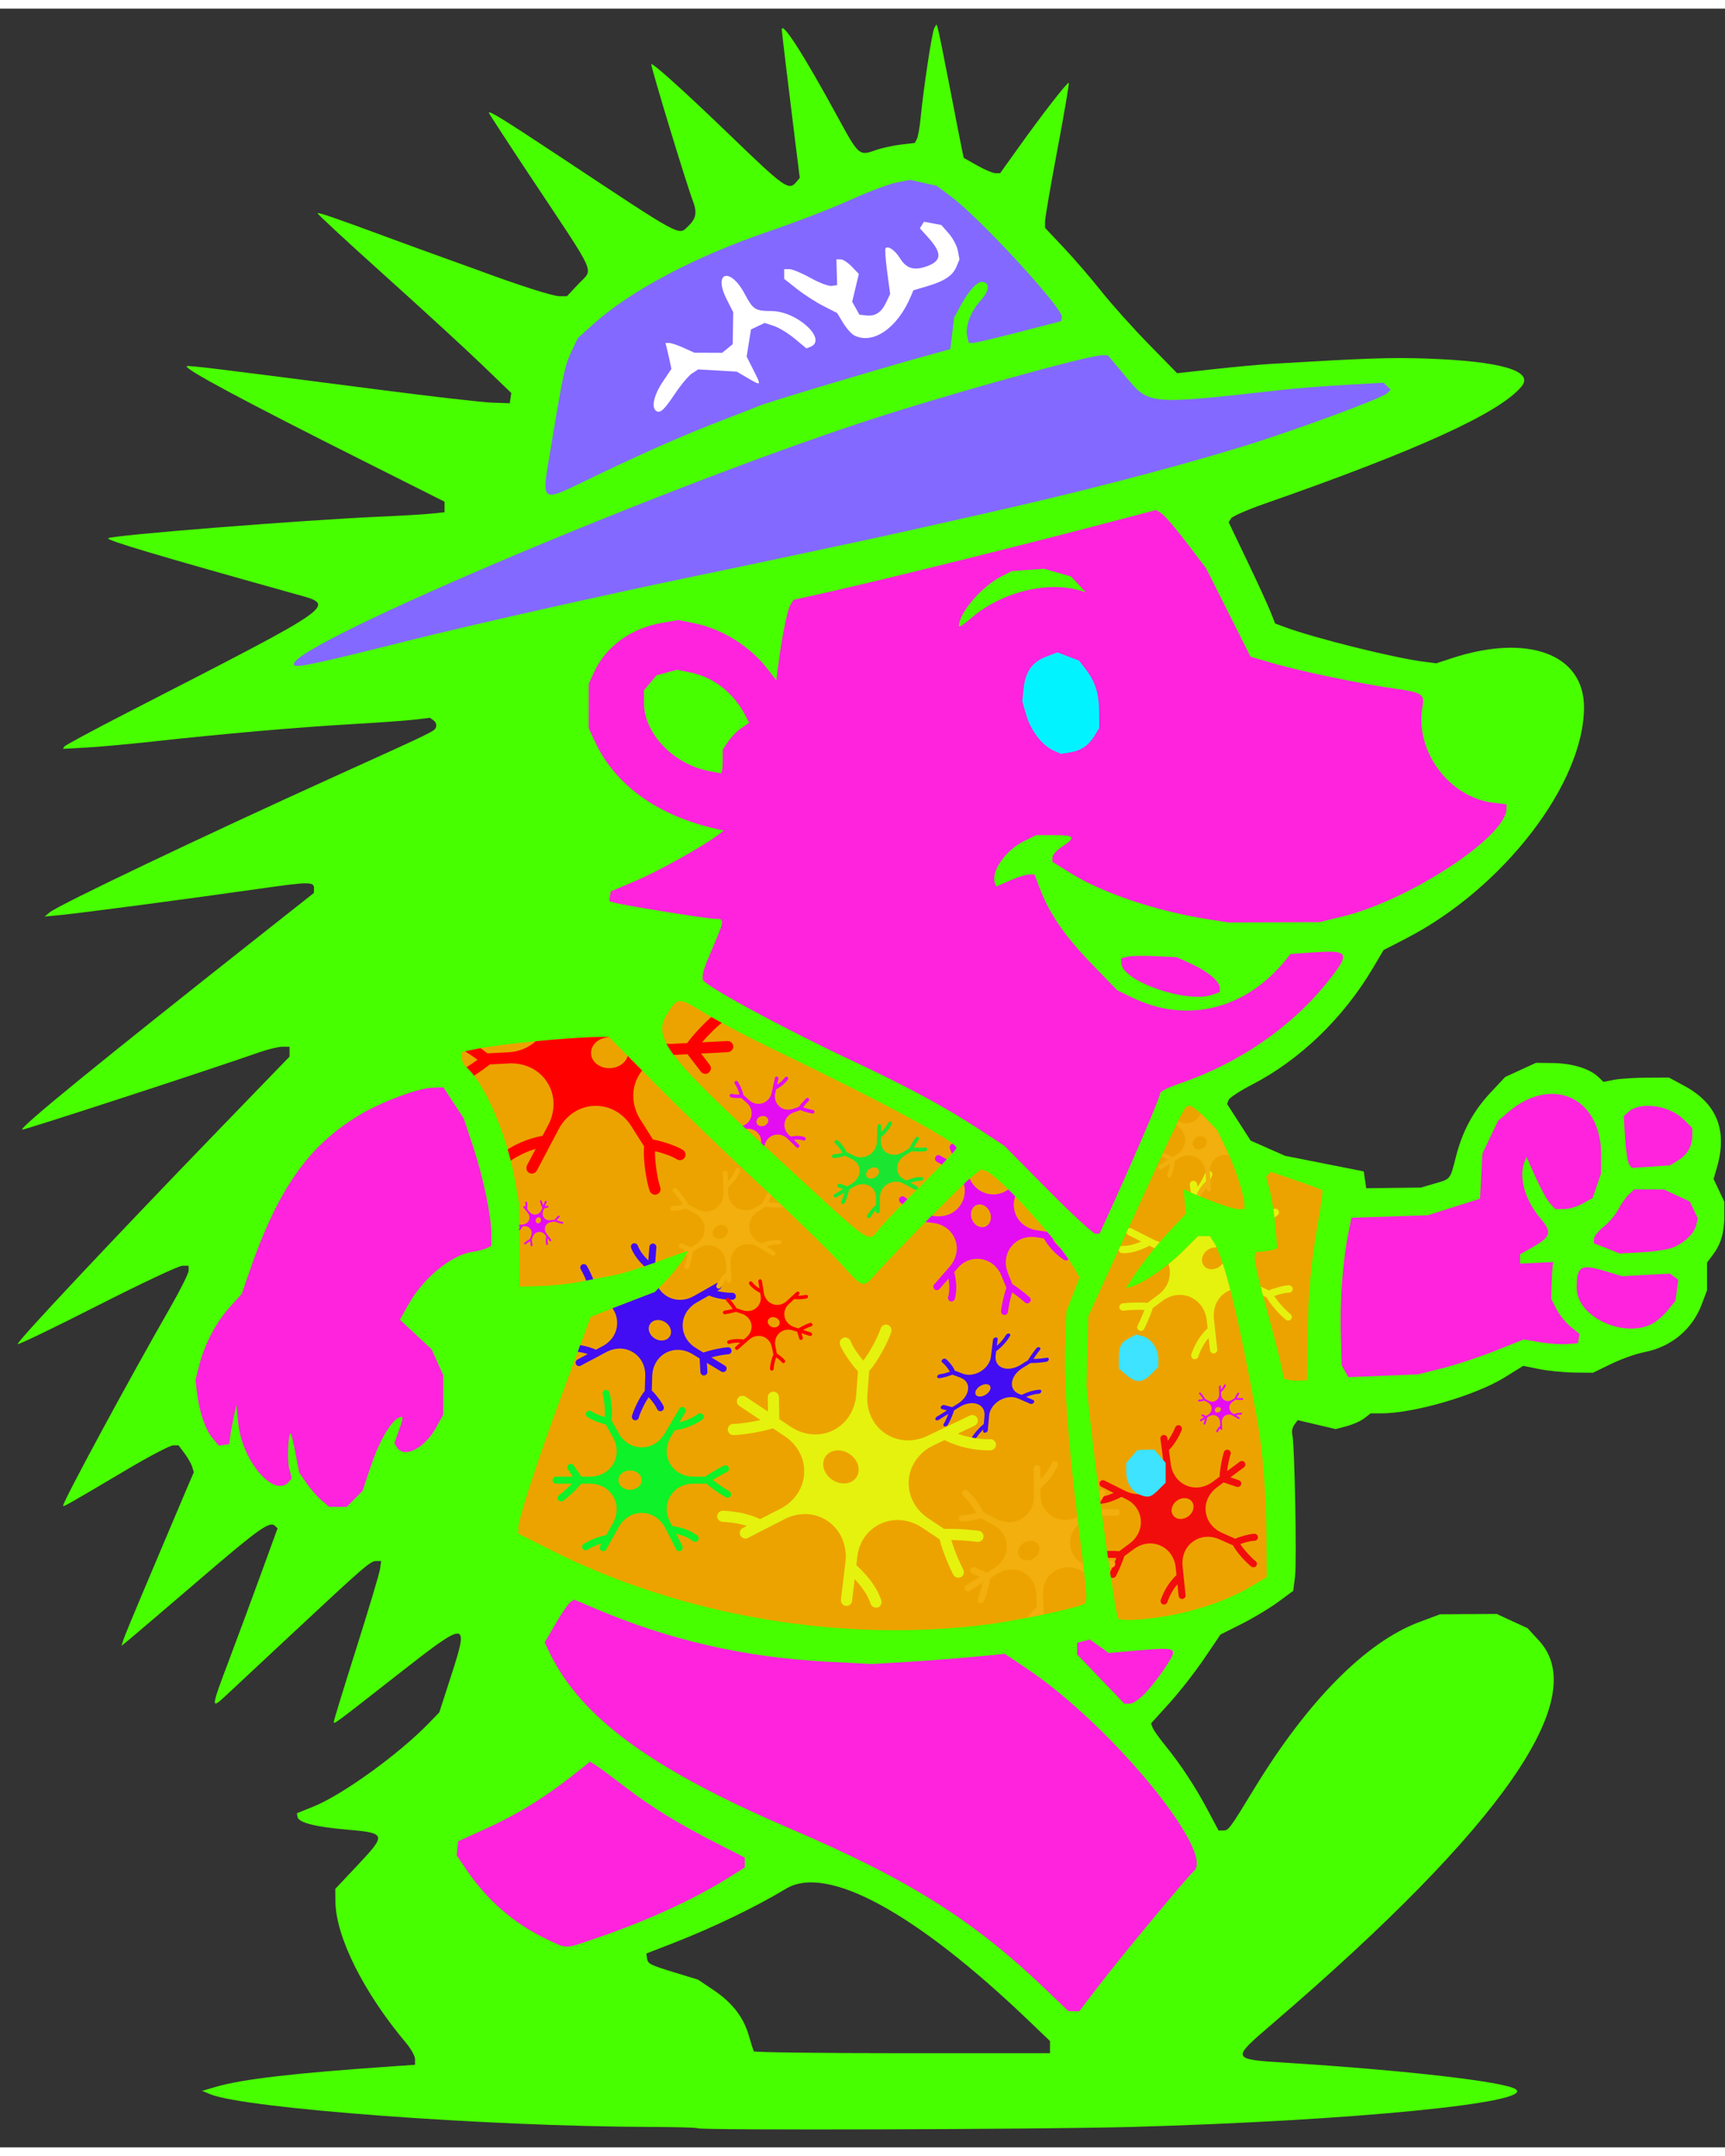 <?xml version="1.0" encoding="UTF-8" standalone="no"?>
<!DOCTYPE svg PUBLIC "-//W3C//DTD SVG 1.1//EN" "http://www.w3.org/Graphics/SVG/1.1/DTD/svg11.dtd">
<svg width="160" height="200" viewBox="0 0 100 124" version="1.1" xmlns="http://www.w3.org/2000/svg" xmlns:xlink="http://www.w3.org/1999/xlink" xml:space="preserve" xmlns:serif="http://www.serif.com/" style="fill-rule:evenodd;clip-rule:evenodd;stroke-linejoin:round;stroke-miterlimit:2;">
    <rect x="0" y="0" width="100" height="124" fill="#333333" stroke="none"/>
    <g transform="matrix(1,0,0,1,-113,0)">
        <g id="Dark" transform="matrix(0.107,0,0,0.107,7.662,0)">
            <rect x="986.667" y="0" width="936.667" height="1152.56" style="fill:none;"/>
            <g>
                <g transform="matrix(1,0,0,1,777.333,-58.835)">
                    <path d="M585.135,1207.36C584.781,1207 573.131,1206.68 559.246,1206.63C470.356,1206.35 339.77,1196.64 321.079,1188.92L316.667,1187.09L324.029,1184.93C338.282,1180.75 366.082,1177.51 419,1173.86L432,1172.97L432,1169.94C432,1168.28 429.807,1164.31 427.127,1161.13C404.209,1133.88 389.134,1103.76 388.858,1084.65L388.757,1077.68L400.379,1065.33C416.769,1047.92 416.62,1047.41 394.585,1045.49C377.757,1044.02 368.895,1041.72 368.339,1038.67L367.975,1036.67L376.988,1033.03C392.817,1026.63 423.353,1004.55 439.571,987.765L445.143,982L451.445,962.502C461.393,931.726 460.681,931.706 422.423,961.667C387.308,989.167 388,988.657 388,987.038C388,986.331 393.495,968.408 400.211,947.209C406.928,926.011 412.693,906.717 413.024,904.333L413.625,900L410.839,900C407.797,900 404.522,902.848 363.327,941.333C348.02,955.633 332.76,969.884 329.416,973.002C321.26,980.604 321.319,979.951 331.139,953.924C335.826,941.499 343.677,920.302 348.584,906.82L357.507,882.307L356.24,881.04C353.356,878.156 347.887,882.022 315.282,910C296.48,926.133 279.264,940.826 277.024,942.651L272.952,945.969L273.999,942.671C274.574,940.857 279.506,928.864 284.958,916.02C290.41,903.175 297.006,887.567 299.616,881.333C302.226,875.1 306.113,865.925 308.253,860.945L312.145,851.89L311.251,848.945C310.759,847.325 308.896,844.05 307.111,841.667L303.864,837.333L300.932,837.334C299.319,837.335 288.1,843.199 276,850.367C243.452,869.646 241.333,870.848 241.333,870.027C241.333,867.589 276.742,802.08 299.562,762.298C304.936,752.929 309.333,744.079 309.333,742.632L309.333,740L305.901,740C304.013,740 283.342,749.729 259.966,761.62C236.589,773.511 217.119,782.897 216.699,782.476C215.821,781.599 267.975,726.002 325,667.023L364,626.688L364,621.333L360.079,621.333C357.923,621.333 352.073,622.771 347.079,624.529C320.978,633.716 219.651,666.762 219.143,666.254C217.862,664.973 260.088,630.531 351.047,558.667L377.205,538L377.269,535.745C377.382,531.779 375.222,531.791 346.351,535.909C308.466,541.313 250.747,548.939 240,549.961L231.333,550.785L234,548.558C238.778,544.567 316.896,507.322 389.333,474.498C443.194,450.092 442.466,450.447 443.346,448.152C443.786,447.007 443.234,445.404 442.12,444.59L440.096,443.109L431.715,444.1C427.105,444.645 411.333,445.775 396.667,446.61C368.541,448.211 328.197,451.746 289.333,456.015C276.5,457.424 260.427,458.877 253.615,459.244L241.231,459.911L241.993,458.678C242.412,458.001 257.585,449.824 275.711,440.507C393.748,379.84 390.098,382.467 365.78,375.666C291.768,354.967 264.672,346.883 265.736,345.819C267.398,344.158 372.02,335.866 414,334.069C424.267,333.629 436.117,332.925 440.333,332.504L448,331.738L447.974,326L404.32,304.069C338.3,270.901 306.853,254.036 308.309,252.579C308.888,252.001 325.374,254.017 412.943,265.373C440.961,269.007 468.261,272.134 473.609,272.323L483.333,272.667L483.731,269.884L484.129,267.101L468.319,251.859C459.624,243.476 435.892,221.68 415.583,203.425C395.273,185.169 378.897,169.992 379.192,169.697C379.74,169.149 389.26,172.434 418.667,183.317C427.833,186.709 441.033,191.518 448,194.003C454.967,196.488 463.067,199.413 466,200.504C487.806,208.609 506.652,214.651 510.151,214.658L514.302,214.667L520.484,208.058C528.693,199.282 531.487,205.543 494.478,149.794C482.115,131.171 472,115.634 472,115.266C472,113.914 480.017,118.853 509.333,138.266C578.718,184.213 574.495,181.941 580.26,176.418C584.266,172.58 584.867,169.073 582.543,163.087C579.239,154.579 560,91.375 560,89.03C560,87.46 577.918,103.58 601.952,126.773C632.705,156.45 634.488,157.702 638.721,152.602L640.434,150.537L638.147,132.269C635.115,108.057 630.726,71.588 630.693,70.334C630.552,64.983 642.531,83.677 661.108,117.801C672.321,138.397 672.641,138.679 681.284,135.609C684.67,134.407 690.891,133.017 695.108,132.522L702.776,131.62L703.89,129.477C704.503,128.298 705.414,123.134 705.916,118C707.513,101.655 712.086,71.61 713.308,69.434L714.487,67.334L715.196,69.334C715.586,70.434 718.623,85.434 721.946,102.667C725.269,119.9 728.287,135.291 728.653,136.869L729.318,139.737L736.639,143.869C740.665,146.141 745.095,148 746.483,148L749.006,148L758.745,134.375C772.122,115.659 785.526,98.415 786.184,99.073C786.484,99.374 783.716,115.615 780.032,135.165C776.348,154.715 773.333,172.267 773.333,174.17L773.333,177.628L783.559,188.481C789.184,194.45 798.304,205.034 803.828,212C809.351,218.967 820.847,231.803 829.376,240.524L844.882,256.381L864.775,254.186C875.715,252.979 889.767,251.686 896,251.313C947.8,248.217 960.705,247.777 980,248.452C1020.56,249.87 1038.54,255.191 1031.41,263.663C1019.32,278.039 975.478,298.02 892.041,327.187C882.896,330.384 874.827,333.931 874.109,335.07L872.803,337.14L882.897,358.237C888.449,369.84 894.119,382.188 895.496,385.676L898,392.018L903.333,393.989C919.531,399.975 962.025,410.566 978.298,412.673L985.264,413.574L993.632,410.832C1034.92,397.298 1065.33,408.559 1065.33,437.384C1065.33,478.66 1021.57,535.538 968.939,562.661L956.711,568.963L950.957,578.705C935.027,605.677 911.444,628.443 885.613,641.784C879.022,645.188 873.252,648.956 872.791,650.156L871.954,652.34L878.333,662.268L884.713,672.197L894.023,676.316L903.333,680.435L924.667,684.659L946,688.883L947.333,698L976.903,697.648L984.384,695.473C993.185,692.915 992.716,693.506 995.947,680.876C999.497,666.993 1005.32,656.209 1014.62,646.257L1022.61,637.725L1030.97,633.885L1039.33,630.045L1048.67,630.179C1058.87,630.326 1068.25,633.183 1072.91,637.562L1075.89,640.366L1081.61,639.256C1084.76,638.646 1092.73,638.12 1099.33,638.086L1111.33,638.026L1119.73,642.565C1137.36,652.098 1143.16,666.689 1137.33,686.825L1135.54,692.982L1138.44,699.143L1141.33,705.305L1141.33,713.12C1141.33,722.144 1139.51,728.291 1135.11,734.126L1132,738.252L1132,753.234L1129.17,760.792C1124.05,774.492 1112.59,784.028 1097.88,786.848C1093.55,787.678 1085.54,790.523 1080.09,793.169L1070.18,797.98L1060.09,797.882C1054.54,797.828 1046.03,796.989 1041.18,796.017L1032.37,794.25L1022.52,800.386C1006.75,810.208 973.212,820 955.338,820L949.693,820L946.356,822.625C944.521,824.068 940.27,825.985 936.908,826.884L930.797,828.519L920.503,826.092L910.209,823.665L908.374,826.166C907.365,827.542 906.869,829.867 907.272,831.334C908.538,835.941 909.781,900.29 908.761,908.415L907.788,916.162L899.561,922.228C895.036,925.564 886.165,930.893 879.848,934.069L868.363,939.845L859.507,952.923C854.637,960.115 846.173,970.949 840.7,976.997L830.748,987.994L831.639,990.331C832.129,991.616 835.071,995.792 838.178,999.612C846.703,1010.09 854.605,1022.07 861.305,1034.67L867.333,1046L869.947,1046C872.753,1046 873.346,1045.2 886.667,1023.33C915.691,975.695 947.151,943.92 976,933.105L987.333,928.856L1018,928.667L1026.39,932.541L1034.78,936.414L1041.12,943.357C1069.36,974.256 1020.97,1043.82 897.333,1150.02C873.598,1170.41 873.398,1169.9 906,1171.99C969.406,1176.04 1021.66,1182.08 1028.17,1186.11C1040.03,1193.43 940.168,1203.29 820,1206.65C772.186,1207.99 586.324,1208.55 585.135,1207.36ZM776,1166.67L776,1160.11L765,1149.56C703.4,1090.46 655.141,1064.15 632.955,1077.58C616.902,1087.29 593.26,1098.7 572.332,1106.84L557.33,1112.67L557.665,1115.2C558.074,1118.29 559.003,1118.76 573.673,1123.26L585.345,1126.84L593.642,1132.42C603.854,1139.29 609.967,1147.15 612.818,1157.09C614.015,1161.26 615.255,1165.12 615.575,1165.67C615.895,1166.22 652.122,1166.67 696.079,1166.67L776,1166.67Z" style="fill:rgb(72,255,0);"/>
                </g>
                <g transform="matrix(1,0,0,1,986.667,0)">
                    <g transform="matrix(1,0,0,1,-209.333,-58.835)">
                        <path d="M529.466,312.193C557.695,298.672 578.082,289.706 598,282.054C606.8,278.673 616.1,275.044 618.667,273.991C623.853,271.861 681.094,254.676 706,247.77L722,243.333L723.059,234.739L724.118,226.145L727.649,219.657C732.251,211.201 736.812,206.371 739.674,206.922C743.664,207.69 743.059,211.909 738.186,217.303C732.888,223.167 729.892,231.4 731.184,236.546L732.051,240L734.359,239.965C735.628,239.945 746.867,237.289 759.333,234.062L782,228.196L782.441,226.045C783.353,221.601 738.654,172.897 722.562,160.8L714.653,154.855L700.132,151.605L692.65,153.108C688.535,153.934 677.255,158.2 667.584,162.588C657.913,166.975 638.3,174.546 624,179.412C583.773,193.101 548.52,211.748 528.339,230.011L520.154,237.418L516.863,244.376C513.181,252.163 512.318,256.122 506.042,294C500.312,328.585 498.378,327.083 529.466,312.193Z" style="fill:rgb(131,105,255);"/>
                    </g>
                    <g transform="matrix(1,0,0,1,-209.333,-58.835)">
                        <path d="M427.483,401.521C462.822,392.643 534.646,376.48 585.333,366C616.013,359.657 687.845,344.348 698,341.989C702.4,340.967 719.8,337.051 736.667,333.288C788.334,321.761 839.033,308.676 878.442,296.699C906.494,288.173 955.733,270.089 958.619,267.252L960.571,265.333L958.619,263.429L956.667,261.525L936,262.712C924.633,263.365 909.633,264.536 902.667,265.314C828.922,273.546 829.939,273.626 817.333,258.599L807.333,246.679L804.124,246.673C796.637,246.659 719.141,268.259 676.667,282.199C558.93,320.84 355.57,407.808 366.768,414.729C368.668,415.904 380.355,413.361 427.483,401.521Z" style="fill:rgb(131,105,255);"/>
                    </g>
                </g>
                <g transform="matrix(1,0,0,1,777.333,-58.835)">
                    <path d="M562.222,276.444C560.044,274.266 561.714,267.702 566.108,261.173L570.883,254.077L570.189,250.705C569.807,248.851 569.089,245.683 568.592,243.667L567.689,240L569.699,240C570.804,240 574.324,241.187 577.521,242.637L583.333,245.275L598.371,245.333L601.236,243L604.1,240.667L604.241,231.999L604.382,223.332L600.858,216.377C593.328,201.518 602.686,198.563 610.55,213.316C615.152,221.951 616.243,222.654 625.109,222.696C639.111,222.762 655.883,238.392 646.015,242.179L644.03,242.94L637.682,237.661C634.19,234.757 629.1,231.654 626.371,230.766L621.409,229.152L617.705,230.916L614,232.681L612.829,240.047L611.657,247.412L615.162,254.328C619.734,263.35 619.711,263.391 612.489,259.159L606.311,255.538L595.848,254.933L585.384,254.327L582.008,256.539C580.151,257.756 575.852,262.932 572.454,268.042C566.676,276.731 564.388,278.61 562.222,276.444Z" style="fill:white;"/>
                </g>
                <g transform="matrix(1,0,0,1,777.333,-58.835)">
                    <path d="M669.927,235.892C668.421,235.122 665.721,232.078 663.927,229.127L660.667,223.763L653.264,219.996C649.193,217.924 642.743,213.763 638.931,210.75L632,205.271L632,200L634.872,200C636.451,200 641.569,202.139 646.245,204.754C650.921,207.369 656.078,209.319 657.706,209.088L660.667,208.667L660.483,201.667L660.3,194.667L662.567,194.667C663.814,194.667 666.546,196.453 668.637,198.636L672.44,202.606L670.636,210.128L668.831,217.651L670.791,221.159L672.751,224.667L676.309,225.082C681.288,225.664 684.621,223.528 687.192,218.109L689.399,213.459L687.795,201.412C686.912,194.786 686.512,189.044 686.904,188.651C688.372,187.184 692.037,189.745 694.75,194.135C698.051,199.476 702.108,200.831 708.489,198.725C717.455,195.766 717.844,191.525 709.952,182.789L705.51,177.872L707.708,174.315L712.419,175.199L717.13,176.083L721.166,180.679C723.386,183.208 725.6,187.399 726.087,189.994L726.972,194.711L725.351,198.624C723.329,203.504 718.842,206.498 709.371,209.284L702,211.452L700.667,214.629C693.414,231.911 680.123,241.104 669.927,235.892Z" style="fill:white;"/>
                </g>
                <g transform="matrix(1,0,0,1,986.667,0)">
                    <g transform="matrix(1,0,0,1,-209.333,-58.835)">
                        <path d="M1103.08,770.996C1087.75,779.977 1061.31,767.939 1061.36,752C1061.39,740.171 1063.44,738.924 1076.48,742.819L1086,745.665L1098.92,744.963L1111.85,744.26L1114.13,745.927L1116.4,747.594L1114.88,758.981L1110.96,763.824C1108.81,766.487 1105.26,769.715 1103.08,770.996ZM988.667,795.515L975.333,798.874L956.476,799.616L937.619,800.358L934.052,794L933.556,776.106C933.059,758.156 934.69,736.938 937.714,722L939.333,714L980.667,712.647L994.827,708.154L1008.99,703.662L1010.27,679.221L1014.5,670.354L1018.73,661.488L1024.19,656.816C1047.93,636.492 1074.76,648.83 1074.6,680L1074.55,690L1070,703.287L1064.67,706.288C1061.73,707.939 1057.19,709.299 1054.57,709.311L1049.8,709.333L1046.99,706.333C1045.45,704.683 1041.92,698.313 1039.16,692.178L1034.14,681.022L1033.17,683.511C1029.82,692.028 1033.23,704.247 1041.8,714.459C1048.35,722.26 1047.61,724.267 1035.67,731.004L1030.67,733.824L1030.67,738.832L1039.67,738.416L1048.67,738L1048.31,740.667C1048.11,742.133 1047.87,746.633 1047.77,750.667L1047.59,758L1050.42,763.538C1051.98,766.583 1055.43,770.867 1058.09,773.058L1062.92,777.04L1062.45,779.52L1061.98,782L1055.99,782.456C1052.69,782.707 1046.1,782.244 1041.33,781.426L1032.67,779.94L1017.33,786.048C1008.9,789.407 996,793.668 988.667,795.515ZM1112.48,730.484C1109.65,731.413 1102.23,732.442 1096,732.772L1084.67,733.371L1077.67,730.592L1070.67,727.814L1070.67,725.463C1070.67,724.171 1073.07,721.181 1076.01,718.82C1078.95,716.459 1082.55,712.182 1084.01,709.315C1085.47,706.448 1087.98,702.879 1089.59,701.384L1092.5,698.667L1108.67,698.693L1115.66,701.947L1122.65,705.201L1124.84,709.793L1127.03,714.385L1126.1,718.062C1124.89,722.907 1118.88,728.385 1112.48,730.484ZM1116.41,682.828L1111.94,685.59L1101.61,686.298L1091.28,687.006L1089.82,685.17C1089.02,684.16 1088.02,677.838 1087.61,671.121L1086.86,658.909L1089.41,656.593C1095.81,650.81 1111.63,653.051 1119.42,660.844L1124,665.422L1124,669.315C1124,675.124 1121.41,679.736 1116.41,682.828Z" style="fill:rgb(255,35,221);"/>
                    </g>
                    <g transform="matrix(1,0,0,1,-209.333,-58.835)">
                        <path d="M399.253,866.333L403.573,862L407.854,849.126C412.276,835.832 418.414,824.943 422.813,822.588C425.917,820.927 425.942,821.672 423.054,829.73L420.761,836.127L422.183,838.397C426.092,844.634 437.199,839 443.445,827.611L447.255,820.667L447.283,799.333L444.143,792.332L441.004,785.331L432.41,777.292L423.816,769.252L428.483,760.906C436.347,746.844 451.549,734.254 462.728,732.543C465.994,732.043 469.717,731.095 471,730.437L473.333,729.239L473.333,722.667C473.333,712.919 468.882,691.726 463.314,674.964L458.399,660.171L452.866,651.752L447.332,643.333L441.314,643.522C433.502,643.767 413.482,651.326 401.551,658.535C373.853,675.27 357.397,698.962 341.754,744.624L338.114,755.248L331.751,762.275C324.234,770.575 318.079,782.206 315.147,793.652L313.033,801.903L313.822,808.618C315.037,818.945 318.373,828.78 322.21,833.34L325.687,837.472L328.51,837.069L331.333,836.667L331.723,833.333C331.938,831.5 332.807,826.7 333.655,822.667L335.197,815.333L336.111,824.792C338.149,845.896 355.873,866.459 363.797,856.911L365.253,855.156L363.835,850.018C362.58,845.474 363.346,829.568 364.752,830.974C365.044,831.267 366.166,836.117 367.244,841.753L369.205,851.999L373.227,857.846C375.44,861.062 379.115,865.262 381.394,867.18L385.538,870.667L394.933,870.667L399.253,866.333Z" style="fill:rgb(255,35,221);"/>
                    </g>
                    <g transform="matrix(1,0,0,1,-209.333,-58.835)">
                        <path d="M806.635,714.333C819.983,685.276 836.004,647.936 835.696,646.599C835.488,645.692 839.882,643.459 846,641.361C878.711,630.144 906.817,610.763 926.891,585.579C938.869,570.553 938.023,568.856 919.215,570.178L906.28,571.087L904.14,573.781C882.457,601.073 850.123,609.147 820.512,594.664L812.357,590.675L798.326,576.152C783.923,561.245 775.744,549.324 770.547,535.667L767.63,528L764.647,528C763.007,528 758.343,529.469 754.282,531.265L746.9,534.53L746.188,532.675C743.856,526.599 751.75,515.025 761.558,510.138L768.524,506.667L778.262,506.667C789.409,506.667 790.232,507.818 782.667,512.825C779.733,514.766 777.333,517.432 777.333,518.749L777.333,521.144L787.287,527.348C804.431,538.033 833.722,547.871 861.333,552.216L872.667,554L922,553.837L934.667,550.732C971.007,541.825 1023.33,507.4 1023.33,492.398L1023.33,490L1016.2,489.129C992.04,486.181 973.466,460.864 977.855,436.867C979.05,430.33 977.517,429.354 962.811,427.29C944.448,424.713 911.7,417.894 896.819,413.549L884.667,410L872.667,386.107L860.667,362.214L850.142,348.345C844.353,340.718 838.245,333.578 836.568,332.479L833.519,330.481L810.426,336.565C756.753,350.703 682.042,369.222 650.867,376.116L637.067,379.167L635.343,381.917C633.701,384.536 630.516,400.545 628.618,415.716L627.736,422.766L622.964,416.641C613.22,404.133 598.31,394.868 582.989,391.8L574.645,390.129L565.872,391.631C549.07,394.509 535.375,404.438 528.985,418.374L526.1,424.667L526.062,448.667L529.605,456.292C540.433,479.597 563.729,496.272 595.301,503.316L599.268,504.202L595.967,506.714C587.947,512.819 563.865,526.227 551.501,531.471L538,537.198L537.589,539.818L537.178,542.438L539.589,543.175C544.312,544.62 590.077,551.995 594.333,551.998C599.788,552.001 599.763,552.444 593.466,567.182C588.366,579.119 587.524,581.767 587.842,584.883C588.144,587.847 630.435,610.853 668.502,628.761C699.262,643.232 719.295,654.055 738,666.307L751.333,675.041L774.883,698.854C787.836,711.951 799.417,722.667 800.62,722.667L802.807,722.667L806.635,714.333Z" style="fill:rgb(255,35,221);"/>
                    </g>
                    <g transform="matrix(1,0,0,1,-209.333,-58.835)">
                        <path d="M802.792,1129.67C815.096,1113.63 850.668,1070.77 853.905,1068.08C865.923,1058.11 809.125,989.009 763.928,958.618L751.566,950.306L734.116,951.951C724.519,952.855 708.267,954.092 698,954.7L679.333,955.804L654.865,954.523C610.44,952.197 569.657,942.821 529.472,925.697L518.276,920.926L516.258,922.2C515.148,922.9 511.538,928.119 508.236,933.798L502.232,944.124L504.554,948.994C521.576,984.689 559.819,1012.7 636.246,1045.45C699.576,1072.59 734.504,1094.6 773.559,1131.97L786,1143.88L791.797,1144L802.792,1129.67Z" style="fill:rgb(255,35,221);"/>
                    </g>
                    <g transform="matrix(1,0,0,1,-209.333,-58.835)">
                        <path d="M528.738,1104.85C512.619,1110.3 514.633,1110.31 502.905,1104.69C485.529,1096.36 471.058,1083.79 459.86,1067.29L454.539,1059.45L454.936,1055.66L455.334,1051.86L468.664,1045.82C488.816,1036.7 503.499,1027.5 523.062,1011.73L526.789,1008.72L529.956,1010.69C531.697,1011.78 538.794,1017.03 545.725,1022.35C560.263,1033.53 574.458,1042.25 595.661,1053.04L610.655,1060.67L610.643,1066L602.988,1070.87C583.785,1083.08 557.342,1095.19 528.738,1104.85ZM827.552,971.667C824.429,974.92 820.879,977.333 819.219,977.333L816.327,977.333L803.497,963.966L790.667,950.599L790.667,944.289L797.616,942.545L800.995,944.939C802.853,946.256 805.139,947.898 806.075,948.589L807.776,949.845L823.554,948.456C839.894,947.017 842.667,947.216 842.667,949.827C842.667,952.247 833.551,965.418 827.552,971.667Z" style="fill:rgb(255,35,221);"/>
                    </g>
                </g>
                <g transform="matrix(1,0,0,1,777.333,-58.835)">
                    <path d="M684.309,719C676.741,727.735 683.077,731.98 627.806,681.148C567.666,625.838 560.425,616.307 568.708,603.359C574.503,594.299 574.444,594.299 589.62,603.535C596.429,607.68 611.9,615.846 624,621.684C686.406,651.79 725.333,672.725 725.333,676.182C725.333,676.926 717.337,685.44 707.565,695.101C697.792,704.762 687.327,715.517 684.309,719ZM743.401,934.162C664.071,944.746 576.295,929.873 505,893.767L488,885.158L488,881.466C488,877.201 499.01,843.572 510.784,811.869C515.252,799.841 520.762,784.987 523.029,778.861L527.151,767.722L529.909,766.584C531.426,765.958 539.251,762.923 547.299,759.838L561.931,754.231L568.098,747.9C573.252,742.608 580.872,732 579.519,732C579.304,732 571.797,734.696 562.837,737.991C553.878,741.286 543.424,744.528 539.607,745.197C535.79,745.865 527.947,747.372 522.178,748.546C516.41,749.72 506.51,750.828 500.178,751.007L488.667,751.333L488.304,706L486.063,693.333C481.703,668.692 469.379,640.337 459.446,632.093C458.284,631.129 457.333,628.963 457.333,627.28L457.333,624.221L464.333,622.718C477.664,619.857 516.234,616.122 533.5,616.021L537,616L562.167,641.457C576.008,655.459 601.433,679.994 618.667,695.98C635.9,711.966 655.298,730.81 661.773,737.856C675.669,752.977 674.08,752.59 682.9,743C696.179,728.561 728.663,695.782 733.647,691.794L738.627,687.808L741.232,688.634C747.928,690.76 780.239,726.166 788.776,740.733L792.026,746.279L788.47,755.473L784.913,764.667L784.305,781.477C783.496,803.82 785.739,835.291 791.369,880.607C796.868,924.871 796.783,922.435 792.884,923.917C786.738,926.254 757.857,932.234 743.401,934.162ZM915.579,779.333L915.333,802L911.333,802.208C909.133,802.323 906.323,802.137 905.088,801.794L902.844,801.172L900.699,791.586C899.519,786.314 895.843,772.206 892.53,760.235C889.217,748.264 886.693,737.164 886.92,735.568L887.333,732.667L893.333,732C896.633,731.633 899.248,730.733 899.143,730C899.038,729.267 898.55,723.867 898.057,718C897.564,712.133 896.262,703.801 895.163,699.484L893.166,691.634L894.42,690.38L895.675,689.125L909.291,693.794C916.779,696.361 923.193,698.749 923.544,699.1C923.895,699.45 922.978,706.546 921.506,714.869C917.349,738.376 915.845,754.736 915.579,779.333ZM834,930.608C822.845,932.208 813.713,932.378 812.902,931C811.415,928.473 802.107,862.436 797.946,824.893L795.754,805.12L796.248,786.227L796.741,767.333L820.522,715.333C849.25,652.518 848.841,653.333 851.606,653.333C852.825,653.333 856.677,656.294 860.164,659.912L866.505,666.49L871.831,677.578C876.754,687.826 881.333,702.098 881.333,707.192L881.333,709.333L877.667,709.311C874.769,709.293 860.918,704.258 849.856,699.202L848.378,698.526L849.014,705.147L849.65,711.768L841.102,720.884C833.11,729.408 825.123,739.608 819.511,748.459L817.107,752.251L820.22,751.303C826.783,749.305 839.678,740.465 847.79,732.404L856.247,724L862.605,724L864.627,727.086C870.473,736.007 878.603,769.314 888.611,825.333C891.25,840.107 893.186,864.92 893.295,885.359L893.42,908.717L886.377,912.974C872.168,921.561 853.678,927.786 834,930.608Z" style="fill:rgb(236,163,0);"/>
                    <clipPath id="_clip1">
                        <path d="M684.309,719C676.741,727.735 683.077,731.98 627.806,681.148C567.666,625.838 560.425,616.307 568.708,603.359C574.503,594.299 574.444,594.299 589.62,603.535C596.429,607.68 611.9,615.846 624,621.684C686.406,651.79 725.333,672.725 725.333,676.182C725.333,676.926 717.337,685.44 707.565,695.101C697.792,704.762 687.327,715.517 684.309,719ZM743.401,934.162C664.071,944.746 576.295,929.873 505,893.767L488,885.158L488,881.466C488,877.201 499.01,843.572 510.784,811.869C515.252,799.841 520.762,784.987 523.029,778.861L527.151,767.722L529.909,766.584C531.426,765.958 539.251,762.923 547.299,759.838L561.931,754.231L568.098,747.9C573.252,742.608 580.872,732 579.519,732C579.304,732 571.797,734.696 562.837,737.991C553.878,741.286 543.424,744.528 539.607,745.197C535.79,745.865 527.947,747.372 522.178,748.546C516.41,749.72 506.51,750.828 500.178,751.007L488.667,751.333L488.304,706L486.063,693.333C481.703,668.692 469.379,640.337 459.446,632.093C458.284,631.129 457.333,628.963 457.333,627.28L457.333,624.221L464.333,622.718C477.664,619.857 516.234,616.122 533.5,616.021L537,616L562.167,641.457C576.008,655.459 601.433,679.994 618.667,695.98C635.9,711.966 655.298,730.81 661.773,737.856C675.669,752.977 674.08,752.59 682.9,743C696.179,728.561 728.663,695.782 733.647,691.794L738.627,687.808L741.232,688.634C747.928,690.76 780.239,726.166 788.776,740.733L792.026,746.279L788.47,755.473L784.913,764.667L784.305,781.477C783.496,803.82 785.739,835.291 791.369,880.607C796.868,924.871 796.783,922.435 792.884,923.917C786.738,926.254 757.857,932.234 743.401,934.162ZM915.579,779.333L915.333,802L911.333,802.208C909.133,802.323 906.323,802.137 905.088,801.794L902.844,801.172L900.699,791.586C899.519,786.314 895.843,772.206 892.53,760.235C889.217,748.264 886.693,737.164 886.92,735.568L887.333,732.667L893.333,732C896.633,731.633 899.248,730.733 899.143,730C899.038,729.267 898.55,723.867 898.057,718C897.564,712.133 896.262,703.801 895.163,699.484L893.166,691.634L894.42,690.38L895.675,689.125L909.291,693.794C916.779,696.361 923.193,698.749 923.544,699.1C923.895,699.45 922.978,706.546 921.506,714.869C917.349,738.376 915.845,754.736 915.579,779.333ZM834,930.608C822.845,932.208 813.713,932.378 812.902,931C811.415,928.473 802.107,862.436 797.946,824.893L795.754,805.12L796.248,786.227L796.741,767.333L820.522,715.333C849.25,652.518 848.841,653.333 851.606,653.333C852.825,653.333 856.677,656.294 860.164,659.912L866.505,666.49L871.831,677.578C876.754,687.826 881.333,702.098 881.333,707.192L881.333,709.333L877.667,709.311C874.769,709.293 860.918,704.258 849.856,699.202L848.378,698.526L849.014,705.147L849.65,711.768L841.102,720.884C833.11,729.408 825.123,739.608 819.511,748.459L817.107,752.251L820.22,751.303C826.783,749.305 839.678,740.465 847.79,732.404L856.247,724L862.605,724L864.627,727.086C870.473,736.007 878.603,769.314 888.611,825.333C891.25,840.107 893.186,864.92 893.295,885.359L893.42,908.717L886.377,912.974C872.168,921.561 853.678,927.786 834,930.608Z"/>
                    </clipPath>
                    <g clip-path="url(#_clip1)">
                        <g transform="matrix(1,0,0,1,209.333,58.835)">
                            <g transform="matrix(0.378,0,0,0.378,296.4,747.709)">
                                <path d="M255.413,147.195C250.369,144.383 240.01,137.929 231.775,130.997C240.19,125.561 249.818,120.508 251.853,119.605C254.381,118.483 255.521,115.524 254.4,112.996C253.277,110.467 250.319,109.326 247.791,110.449C244.777,111.787 230.552,119.316 220.896,126.286L203.68,126.286C198.011,126.286 192.404,125.105 187.217,122.818C172.782,116.453 164.132,101.472 165.838,85.788C166.464,80.028 168.321,74.47 171.282,69.49L176.986,59.896C191.02,58.026 204.546,52.827 216.206,44.791C218.393,43.284 219.27,40.353 217.957,38.043C216.481,35.447 213.137,34.729 210.74,36.392C204.74,40.557 195.606,45.612 183.788,48.456L192.241,34.239C193.578,31.991 193.132,29.005 191.023,27.457C188.604,25.682 185.244,26.409 183.745,28.928L162.201,65.161C159.375,69.914 155.619,74.047 151.157,77.313C138.428,86.631 121.129,86.631 108.4,77.313C103.79,73.938 99.954,69.616 97.152,64.636L86.467,45.651C88.342,34.01 85.874,13.511 83.586,5.675C82.83,3.088 80.2,1.388 77.577,2.008C74.742,2.678 73.098,5.583 73.926,8.33C75.908,14.904 77.669,30.973 76.942,40.868C69.47,38.762 62.201,35.662 57.778,32.644C55.648,31.191 52.703,31.407 51.009,33.351C49.012,35.644 49.492,39.092 51.922,40.774C57.922,44.928 71.12,49.873 78.263,51.498L88.625,69.909C91.38,74.803 93.113,80.206 93.721,85.789C95.427,101.472 86.777,116.454 72.342,122.819C67.155,125.106 61.548,126.287 55.879,126.287L43.376,126.287C34.993,114.301 32.277,110.191 32.25,110.149C30.727,107.84 27.622,107.2 25.312,108.722C23.002,110.244 22.363,113.349 23.884,115.658C23.979,115.802 25.815,118.582 31.165,126.286L7.224,126.286C4.608,126.286 2.272,128.198 2.024,130.803C1.739,133.79 4.08,136.303 7.009,136.303L29.778,136.303C24.367,141.968 17.367,148.438 11.161,152.917C9.162,154.36 8.552,157.064 9.791,159.196L9.884,159.356C11.392,161.953 14.774,162.668 17.175,160.922C26.669,154.018 37.474,143.277 43.189,136.303L55.892,136.303C61.557,136.303 67.161,137.483 72.344,139.769C86.778,146.133 95.428,161.114 93.722,176.797C93.113,182.395 91.38,187.813 88.626,192.726L78.702,210.426C62.486,212.68 47.446,222.239 46.78,222.667C44.453,224.163 43.822,227.234 45.274,229.588C47.157,232.642 50.848,231.909 52.195,231.094C52.976,230.622 61.302,225.303 72.162,222.092L70.216,225.673C68.896,228.053 69.716,231.052 72.063,232.43C74.488,233.854 77.61,233.005 78.98,230.549L86.195,217.543L97.193,197.926C99.98,192.955 103.803,188.639 108.401,185.273C121.13,175.954 138.429,175.954 151.158,185.273C156.472,189.163 160.791,194.253 163.765,200.128L179.077,230.379C180.329,232.846 183.344,233.83 185.81,232.578C188.276,231.326 189.261,228.312 188.009,225.845L179.139,208.262C186.313,209.871 196.112,213.015 203.305,218.706C205.579,220.505 208.848,219.635 210.345,217.931C212.17,215.852 211.729,212.62 209.57,210.891C197.507,201.22 180.188,197.969 173.438,197.029L169.612,189.492C167.598,185.523 166.319,181.222 165.837,176.798C164.131,161.115 172.78,146.134 187.215,139.77C192.399,137.484 198.002,136.304 203.668,136.304L222.626,136.304C231.856,144.643 244.636,152.637 250.534,155.945C252.904,157.274 256.104,156.161 257.348,154.009C258.733,151.614 257.829,148.542 255.413,147.195ZM113.085,145.207C103.865,145.207 96.39,138.978 96.39,131.295C96.39,123.612 103.864,117.383 113.085,117.383C122.305,117.383 129.78,123.612 129.78,131.295C129.78,138.978 122.305,145.207 113.085,145.207Z" style="fill:rgb(13,242,40);fill-rule:nonzero;"/>
                            </g>
                            <g transform="matrix(-0.303,0.225,-0.225,-0.303,702.302,827.069)">
                                <path d="M255.413,147.195C250.369,144.383 240.01,137.929 231.775,130.997C240.19,125.561 249.818,120.508 251.853,119.605C254.381,118.483 255.521,115.524 254.4,112.996C253.277,110.467 250.319,109.326 247.791,110.449C244.777,111.787 230.552,119.316 220.896,126.286L203.68,126.286C198.011,126.286 192.404,125.105 187.217,122.818C172.782,116.453 164.132,101.472 165.838,85.788C166.464,80.028 168.321,74.47 171.282,69.49L176.986,59.896C191.02,58.026 204.546,52.827 216.206,44.791C218.393,43.284 219.27,40.353 217.957,38.043C216.481,35.447 213.137,34.729 210.74,36.392C204.74,40.557 195.606,45.612 183.788,48.456L192.241,34.239C193.578,31.991 193.132,29.005 191.023,27.457C188.604,25.682 185.244,26.409 183.745,28.928L162.201,65.161C159.375,69.914 155.619,74.047 151.157,77.313C138.428,86.631 121.129,86.631 108.4,77.313C103.79,73.938 99.954,69.616 97.152,64.636L86.467,45.651C88.342,34.01 85.874,13.511 83.586,5.675C82.83,3.088 80.2,1.388 77.577,2.008C74.742,2.678 73.098,5.583 73.926,8.33C75.908,14.904 77.669,30.973 76.942,40.868C69.47,38.762 62.201,35.662 57.778,32.644C55.648,31.191 52.703,31.407 51.009,33.351C49.012,35.644 49.492,39.092 51.922,40.774C57.922,44.928 71.12,49.873 78.263,51.498L88.625,69.909C91.38,74.803 93.113,80.206 93.721,85.789C95.427,101.472 86.777,116.454 72.342,122.819C67.155,125.106 61.548,126.287 55.879,126.287L43.376,126.287C34.993,114.301 32.277,110.191 32.25,110.149C30.727,107.84 27.622,107.2 25.312,108.722C23.002,110.244 22.363,113.349 23.884,115.658C23.979,115.802 25.815,118.582 31.165,126.286L7.224,126.286C4.608,126.286 2.272,128.198 2.024,130.803C1.739,133.79 4.08,136.303 7.009,136.303L29.778,136.303C24.367,141.968 17.367,148.438 11.161,152.917C9.162,154.36 8.552,157.064 9.791,159.196L9.884,159.356C11.392,161.953 14.774,162.668 17.175,160.922C26.669,154.018 37.474,143.277 43.189,136.303L55.892,136.303C61.557,136.303 67.161,137.483 72.344,139.769C86.778,146.133 95.428,161.114 93.722,176.797C93.113,182.395 91.38,187.813 88.626,192.726L78.702,210.426C62.486,212.68 47.446,222.239 46.78,222.667C44.453,224.163 43.822,227.234 45.274,229.588C47.157,232.642 50.848,231.909 52.195,231.094C52.976,230.622 61.302,225.303 72.162,222.092L70.216,225.673C68.896,228.053 69.716,231.052 72.063,232.43C74.488,233.854 77.61,233.005 78.98,230.549L86.195,217.543L97.193,197.926C99.98,192.955 103.803,188.639 108.401,185.273C121.13,175.954 138.429,175.954 151.158,185.273C156.472,189.163 160.791,194.253 163.765,200.128L179.077,230.379C180.329,232.846 183.344,233.83 185.81,232.578C188.276,231.326 189.261,228.312 188.009,225.845L179.139,208.262C186.313,209.871 196.112,213.015 203.305,218.706C205.579,220.505 208.848,219.635 210.345,217.931C212.17,215.852 211.729,212.62 209.57,210.891C197.507,201.22 180.188,197.969 173.438,197.029L169.612,189.492C167.598,185.523 166.319,181.222 165.837,176.798C164.131,161.115 172.78,146.134 187.215,139.77C192.399,137.484 198.002,136.304 203.668,136.304L222.626,136.304C231.856,144.643 244.636,152.637 250.534,155.945C252.904,157.274 256.104,156.161 257.348,154.009C258.733,151.614 257.829,148.542 255.413,147.195ZM113.085,145.207C103.865,145.207 96.39,138.978 96.39,131.295C96.39,123.612 103.864,117.383 113.085,117.383C122.305,117.383 129.78,123.612 129.78,131.295C129.78,138.978 122.305,145.207 113.085,145.207Z" style="fill:rgb(242,13,13);fill-rule:nonzero;"/>
                            </g>
                            <g transform="matrix(-0.316,0.235,-0.238,-0.32,722.239,692.597)">
                                <path d="M255.413,147.195C250.369,144.383 240.01,137.929 231.775,130.997C240.19,125.561 249.818,120.508 251.853,119.605C254.381,118.483 255.521,115.524 254.4,112.996C253.277,110.467 250.319,109.326 247.791,110.449C244.777,111.787 230.552,119.316 220.896,126.286L203.68,126.286C198.011,126.286 192.404,125.105 187.217,122.818C172.782,116.453 164.132,101.472 165.838,85.788C166.464,80.028 168.321,74.47 171.282,69.49L176.986,59.896C191.02,58.026 204.546,52.827 216.206,44.791C218.393,43.284 219.27,40.353 217.957,38.043C216.481,35.447 213.137,34.729 210.74,36.392C204.74,40.557 195.606,45.612 183.788,48.456L192.241,34.239C193.578,31.991 193.132,29.005 191.023,27.457C188.604,25.682 185.244,26.409 183.745,28.928L162.201,65.161C159.375,69.914 155.619,74.047 151.157,77.313C138.428,86.631 121.129,86.631 108.4,77.313C103.79,73.938 99.954,69.616 97.152,64.636L86.467,45.651C88.342,34.01 85.874,13.511 83.586,5.675C82.83,3.088 80.2,1.388 77.577,2.008C74.742,2.678 73.098,5.583 73.926,8.33C75.908,14.904 77.669,30.973 76.942,40.868C69.47,38.762 62.201,35.662 57.778,32.644C55.648,31.191 52.703,31.407 51.009,33.351C49.012,35.644 49.492,39.092 51.922,40.774C57.922,44.928 71.12,49.873 78.263,51.498L88.625,69.909C91.38,74.803 93.113,80.206 93.721,85.789C95.427,101.472 86.777,116.454 72.342,122.819C67.155,125.106 61.548,126.287 55.879,126.287L43.376,126.287C34.993,114.301 32.277,110.191 32.25,110.149C30.727,107.84 27.622,107.2 25.312,108.722C23.002,110.244 22.363,113.349 23.884,115.658C23.979,115.802 25.815,118.582 31.165,126.286L7.224,126.286C4.608,126.286 2.272,128.198 2.024,130.803C1.739,133.79 4.08,136.303 7.009,136.303L29.778,136.303C24.367,141.968 17.367,148.438 11.161,152.917C9.162,154.36 8.552,157.064 9.791,159.196L9.884,159.356C11.392,161.953 14.774,162.668 17.175,160.922C26.669,154.018 37.474,143.277 43.189,136.303L55.892,136.303C61.557,136.303 67.161,137.483 72.344,139.769C86.778,146.133 95.428,161.114 93.722,176.797C93.113,182.395 91.38,187.813 88.626,192.726L78.702,210.426C62.486,212.68 47.446,222.239 46.78,222.667C44.453,224.163 43.822,227.234 45.274,229.588C47.157,232.642 50.848,231.909 52.195,231.094C52.976,230.622 61.302,225.303 72.162,222.092L70.216,225.673C68.896,228.053 69.716,231.052 72.063,232.43C74.488,233.854 77.61,233.005 78.98,230.549L86.195,217.543L97.193,197.926C99.98,192.955 103.803,188.639 108.401,185.273C121.13,175.954 138.429,175.954 151.158,185.273C156.472,189.163 160.791,194.253 163.765,200.128L179.077,230.379C180.329,232.846 183.344,233.83 185.81,232.578C188.276,231.326 189.261,228.312 188.009,225.845L179.139,208.262C186.313,209.871 196.112,213.015 203.305,218.706C205.579,220.505 208.848,219.635 210.345,217.931C212.17,215.852 211.729,212.62 209.57,210.891C197.507,201.22 180.188,197.969 173.438,197.029L169.612,189.492C167.598,185.523 166.319,181.222 165.837,176.798C164.131,161.115 172.78,146.134 187.215,139.77C192.399,137.484 198.002,136.304 203.668,136.304L222.626,136.304C231.856,144.643 244.636,152.637 250.534,155.945C252.904,157.274 256.104,156.161 257.348,154.009C258.733,151.614 257.829,148.542 255.413,147.195ZM113.085,145.207C103.865,145.207 96.39,138.978 96.39,131.295C96.39,123.612 103.864,117.383 113.085,117.383C122.305,117.383 129.78,123.612 129.78,131.295C129.78,138.978 122.305,145.207 113.085,145.207Z" style="fill:rgb(229,242,13);fill-rule:nonzero;"/>
                            </g>
                            <g transform="matrix(0.142,0.35,-0.35,0.142,559.139,595.896)">
                                <path d="M255.413,147.195C250.369,144.383 240.01,137.929 231.775,130.997C240.19,125.561 249.818,120.508 251.853,119.605C254.381,118.483 255.521,115.524 254.4,112.996C253.277,110.467 250.319,109.326 247.791,110.449C244.777,111.787 230.552,119.316 220.896,126.286L203.68,126.286C198.011,126.286 192.404,125.105 187.217,122.818C172.782,116.453 164.132,101.472 165.838,85.788C166.464,80.028 168.321,74.47 171.282,69.49L176.986,59.896C191.02,58.026 204.546,52.827 216.206,44.791C218.393,43.284 219.27,40.353 217.957,38.043C216.481,35.447 213.137,34.729 210.74,36.392C204.74,40.557 195.606,45.612 183.788,48.456L192.241,34.239C193.578,31.991 193.132,29.005 191.023,27.457C188.604,25.682 185.244,26.409 183.745,28.928L162.201,65.161C159.375,69.914 155.619,74.047 151.157,77.313C138.428,86.631 121.129,86.631 108.4,77.313C103.79,73.938 99.954,69.616 97.152,64.636L86.467,45.651C88.342,34.01 85.874,13.511 83.586,5.675C82.83,3.088 80.2,1.388 77.577,2.008C74.742,2.678 73.098,5.583 73.926,8.33C75.908,14.904 77.669,30.973 76.942,40.868C69.47,38.762 62.201,35.662 57.778,32.644C55.648,31.191 52.703,31.407 51.009,33.351C49.012,35.644 49.492,39.092 51.922,40.774C57.922,44.928 71.12,49.873 78.263,51.498L88.625,69.909C91.38,74.803 93.113,80.206 93.721,85.789C95.427,101.472 86.777,116.454 72.342,122.819C67.155,125.106 61.548,126.287 55.879,126.287L43.376,126.287C34.993,114.301 32.277,110.191 32.25,110.149C30.727,107.84 27.622,107.2 25.312,108.722C23.002,110.244 22.363,113.349 23.884,115.658C23.979,115.802 25.815,118.582 31.165,126.286L7.224,126.286C4.608,126.286 2.272,128.198 2.024,130.803C1.739,133.79 4.08,136.303 7.009,136.303L29.778,136.303C24.367,141.968 17.367,148.438 11.161,152.917C9.162,154.36 8.552,157.064 9.791,159.196L9.884,159.356C11.392,161.953 14.774,162.668 17.175,160.922C26.669,154.018 37.474,143.277 43.189,136.303L55.892,136.303C61.557,136.303 67.161,137.483 72.344,139.769C86.778,146.133 95.428,161.114 93.722,176.797C93.113,182.395 91.38,187.813 88.626,192.726L78.702,210.426C62.486,212.68 47.446,222.239 46.78,222.667C44.453,224.163 43.822,227.234 45.274,229.588C47.157,232.642 50.848,231.909 52.195,231.094C52.976,230.622 61.302,225.303 72.162,222.092L70.216,225.673C68.896,228.053 69.716,231.052 72.063,232.43C74.488,233.854 77.61,233.005 78.98,230.549L86.195,217.543L97.193,197.926C99.98,192.955 103.803,188.639 108.401,185.273C121.13,175.954 138.429,175.954 151.158,185.273C156.472,189.163 160.791,194.253 163.765,200.128L179.077,230.379C180.329,232.846 183.344,233.83 185.81,232.578C188.276,231.326 189.261,228.312 188.009,225.845L179.139,208.262C186.313,209.871 196.112,213.015 203.305,218.706C205.579,220.505 208.848,219.635 210.345,217.931C212.17,215.852 211.729,212.62 209.57,210.891C197.507,201.22 180.188,197.969 173.438,197.029L169.612,189.492C167.598,185.523 166.319,181.222 165.837,176.798C164.131,161.115 172.78,146.134 187.215,139.77C192.399,137.484 198.002,136.304 203.668,136.304L222.626,136.304C231.856,144.643 244.636,152.637 250.534,155.945C252.904,157.274 256.104,156.161 257.348,154.009C258.733,151.614 257.829,148.542 255.413,147.195ZM113.085,145.207C103.865,145.207 96.39,138.978 96.39,131.295C96.39,123.612 103.864,117.383 113.085,117.383C122.305,117.383 129.78,123.612 129.78,131.295C129.78,138.978 122.305,145.207 113.085,145.207Z" style="fill:rgb(228,13,242);fill-rule:nonzero;"/>
                            </g>
                            <g transform="matrix(-0.323,-0.196,0.196,-0.323,366.101,780.692)">
                                <path d="M255.413,147.195C250.369,144.383 240.01,137.929 231.775,130.997C240.19,125.561 249.818,120.508 251.853,119.605C254.381,118.483 255.521,115.524 254.4,112.996C253.277,110.467 250.319,109.326 247.791,110.449C244.777,111.787 230.552,119.316 220.896,126.286L203.68,126.286C198.011,126.286 192.404,125.105 187.217,122.818C172.782,116.453 164.132,101.472 165.838,85.788C166.464,80.028 168.321,74.47 171.282,69.49L176.986,59.896C191.02,58.026 204.546,52.827 216.206,44.791C218.393,43.284 219.27,40.353 217.957,38.043C216.481,35.447 213.137,34.729 210.74,36.392C204.74,40.557 195.606,45.612 183.788,48.456L192.241,34.239C193.578,31.991 193.132,29.005 191.023,27.457C188.604,25.682 185.244,26.409 183.745,28.928L162.201,65.161C159.375,69.914 155.619,74.047 151.157,77.313C138.428,86.631 121.129,86.631 108.4,77.313C103.79,73.938 99.954,69.616 97.152,64.636L86.467,45.651C88.342,34.01 85.874,13.511 83.586,5.675C82.83,3.088 80.2,1.388 77.577,2.008C74.742,2.678 73.098,5.583 73.926,8.33C75.908,14.904 77.669,30.973 76.942,40.868C69.47,38.762 62.201,35.662 57.778,32.644C55.648,31.191 52.703,31.407 51.009,33.351C49.012,35.644 49.492,39.092 51.922,40.774C57.922,44.928 71.12,49.873 78.263,51.498L88.625,69.909C91.38,74.803 93.113,80.206 93.721,85.789C95.427,101.472 86.777,116.454 72.342,122.819C67.155,125.106 61.548,126.287 55.879,126.287L43.376,126.287C34.993,114.301 32.277,110.191 32.25,110.149C30.727,107.84 27.622,107.2 25.312,108.722C23.002,110.244 22.363,113.349 23.884,115.658C23.979,115.802 25.815,118.582 31.165,126.286L7.224,126.286C4.608,126.286 2.272,128.198 2.024,130.803C1.739,133.79 4.08,136.303 7.009,136.303L29.778,136.303C24.367,141.968 17.367,148.438 11.161,152.917C9.162,154.36 8.552,157.064 9.791,159.196L9.884,159.356C11.392,161.953 14.774,162.668 17.175,160.922C26.669,154.018 37.474,143.277 43.189,136.303L55.892,136.303C61.557,136.303 67.161,137.483 72.344,139.769C86.778,146.133 95.428,161.114 93.722,176.797C93.113,182.395 91.38,187.813 88.626,192.726L78.702,210.426C62.486,212.68 47.446,222.239 46.78,222.667C44.453,224.163 43.822,227.234 45.274,229.588C47.157,232.642 50.848,231.909 52.195,231.094C52.976,230.622 61.302,225.303 72.162,222.092L70.216,225.673C68.896,228.053 69.716,231.052 72.063,232.43C74.488,233.854 77.61,233.005 78.98,230.549L86.195,217.543L97.193,197.926C99.98,192.955 103.803,188.639 108.401,185.273C121.13,175.954 138.429,175.954 151.158,185.273C156.472,189.163 160.791,194.253 163.765,200.128L179.077,230.379C180.329,232.846 183.344,233.83 185.81,232.578C188.276,231.326 189.261,228.312 188.009,225.845L179.139,208.262C186.313,209.871 196.112,213.015 203.305,218.706C205.579,220.505 208.848,219.635 210.345,217.931C212.17,215.852 211.729,212.62 209.57,210.891C197.507,201.22 180.188,197.969 173.438,197.029L169.612,189.492C167.598,185.523 166.319,181.222 165.837,176.798C164.131,161.115 172.78,146.134 187.215,139.77C192.399,137.484 198.002,136.304 203.668,136.304L222.626,136.304C231.856,144.643 244.636,152.637 250.534,155.945C252.904,157.274 256.104,156.161 257.348,154.009C258.733,151.614 257.829,148.542 255.413,147.195ZM113.085,145.207C103.865,145.207 96.39,138.978 96.39,131.295C96.39,123.612 103.864,117.383 113.085,117.383C122.305,117.383 129.78,123.612 129.78,131.295C129.78,138.978 122.305,145.207 113.085,145.207Z" style="fill:rgb(66,13,242);fill-rule:nonzero;"/>
                            </g>
                            <g transform="matrix(-0.187,-0.061,0.06,-0.186,430.255,743.113)">
                                <path d="M255.413,147.195C250.369,144.383 240.01,137.929 231.775,130.997C240.19,125.561 249.818,120.508 251.853,119.605C254.381,118.483 255.521,115.524 254.4,112.996C253.277,110.467 250.319,109.326 247.791,110.449C244.777,111.787 230.552,119.316 220.896,126.286L203.68,126.286C198.011,126.286 192.404,125.105 187.217,122.818C172.782,116.453 164.132,101.472 165.838,85.788C166.464,80.028 168.321,74.47 171.282,69.49L176.986,59.896C191.02,58.026 204.546,52.827 216.206,44.791C218.393,43.284 219.27,40.353 217.957,38.043C216.481,35.447 213.137,34.729 210.74,36.392C204.74,40.557 195.606,45.612 183.788,48.456L192.241,34.239C193.578,31.991 193.132,29.005 191.023,27.457C188.604,25.682 185.244,26.409 183.745,28.928L162.201,65.161C159.375,69.914 155.619,74.047 151.157,77.313C138.428,86.631 121.129,86.631 108.4,77.313C103.79,73.938 99.954,69.616 97.152,64.636L86.467,45.651C88.342,34.01 85.874,13.511 83.586,5.675C82.83,3.088 80.2,1.388 77.577,2.008C74.742,2.678 73.098,5.583 73.926,8.33C75.908,14.904 77.669,30.973 76.942,40.868C69.47,38.762 62.201,35.662 57.778,32.644C55.648,31.191 52.703,31.407 51.009,33.351C49.012,35.644 49.492,39.092 51.922,40.774C57.922,44.928 71.12,49.873 78.263,51.498L88.625,69.909C91.38,74.803 93.113,80.206 93.721,85.789C95.427,101.472 86.777,116.454 72.342,122.819C67.155,125.106 61.548,126.287 55.879,126.287L43.376,126.287C34.993,114.301 32.277,110.191 32.25,110.149C30.727,107.84 27.622,107.2 25.312,108.722C23.002,110.244 22.363,113.349 23.884,115.658C23.979,115.802 25.815,118.582 31.165,126.286L7.224,126.286C4.608,126.286 2.272,128.198 2.024,130.803C1.739,133.79 4.08,136.303 7.009,136.303L29.778,136.303C24.367,141.968 17.367,148.438 11.161,152.917C9.162,154.36 8.552,157.064 9.791,159.196L9.884,159.356C11.392,161.953 14.774,162.668 17.175,160.922C26.669,154.018 37.474,143.277 43.189,136.303L55.892,136.303C61.557,136.303 67.161,137.483 72.344,139.769C86.778,146.133 95.428,161.114 93.722,176.797C93.113,182.395 91.38,187.813 88.626,192.726L78.702,210.426C62.486,212.68 47.446,222.239 46.78,222.667C44.453,224.163 43.822,227.234 45.274,229.588C47.157,232.642 50.848,231.909 52.195,231.094C52.976,230.622 61.302,225.303 72.162,222.092L70.216,225.673C68.896,228.053 69.716,231.052 72.063,232.43C74.488,233.854 77.61,233.005 78.98,230.549L86.195,217.543L97.193,197.926C99.98,192.955 103.803,188.639 108.401,185.273C121.13,175.954 138.429,175.954 151.158,185.273C156.472,189.163 160.791,194.253 163.765,200.128L179.077,230.379C180.329,232.846 183.344,233.83 185.81,232.578C188.276,231.326 189.261,228.312 188.009,225.845L179.139,208.262C186.313,209.871 196.112,213.015 203.305,218.706C205.579,220.505 208.848,219.635 210.345,217.931C212.17,215.852 211.729,212.62 209.57,210.891C197.507,201.22 180.188,197.969 173.438,197.029L169.612,189.492C167.598,185.523 166.319,181.222 165.837,176.798C164.131,161.115 172.78,146.134 187.215,139.77C192.399,137.484 198.002,136.304 203.668,136.304L222.626,136.304C231.856,144.643 244.636,152.637 250.534,155.945C252.904,157.274 256.104,156.161 257.348,154.009C258.733,151.614 257.829,148.542 255.413,147.195ZM113.085,145.207C103.865,145.207 96.39,138.978 96.39,131.295C96.39,123.612 103.864,117.383 113.085,117.383C122.305,117.383 129.78,123.612 129.78,131.295C129.78,138.978 122.305,145.207 113.085,145.207Z" style="fill:rgb(255,0,0);fill-rule:nonzero;"/>
                            </g>
                            <g transform="matrix(0.186,-0.063,0.062,0.185,381.646,585.648)">
                                <path d="M255.413,147.195C250.369,144.383 240.01,137.929 231.775,130.997C240.19,125.561 249.818,120.508 251.853,119.605C254.381,118.483 255.521,115.524 254.4,112.996C253.277,110.467 250.319,109.326 247.791,110.449C244.777,111.787 230.552,119.316 220.896,126.286L203.68,126.286C198.011,126.286 192.404,125.105 187.217,122.818C172.782,116.453 164.132,101.472 165.838,85.788C166.464,80.028 168.321,74.47 171.282,69.49L176.986,59.896C191.02,58.026 204.546,52.827 216.206,44.791C218.393,43.284 219.27,40.353 217.957,38.043C216.481,35.447 213.137,34.729 210.74,36.392C204.74,40.557 195.606,45.612 183.788,48.456L192.241,34.239C193.578,31.991 193.132,29.005 191.023,27.457C188.604,25.682 185.244,26.409 183.745,28.928L162.201,65.161C159.375,69.914 155.619,74.047 151.157,77.313C138.428,86.631 121.129,86.631 108.4,77.313C103.79,73.938 99.954,69.616 97.152,64.636L86.467,45.651C88.342,34.01 85.874,13.511 83.586,5.675C82.83,3.088 80.2,1.388 77.577,2.008C74.742,2.678 73.098,5.583 73.926,8.33C75.908,14.904 77.669,30.973 76.942,40.868C69.47,38.762 62.201,35.662 57.778,32.644C55.648,31.191 52.703,31.407 51.009,33.351C49.012,35.644 49.492,39.092 51.922,40.774C57.922,44.928 71.12,49.873 78.263,51.498L88.625,69.909C91.38,74.803 93.113,80.206 93.721,85.789C95.427,101.472 86.777,116.454 72.342,122.819C67.155,125.106 61.548,126.287 55.879,126.287L43.376,126.287C34.993,114.301 32.277,110.191 32.25,110.149C30.727,107.84 27.622,107.2 25.312,108.722C23.002,110.244 22.363,113.349 23.884,115.658C23.979,115.802 25.815,118.582 31.165,126.286L7.224,126.286C4.608,126.286 2.272,128.198 2.024,130.803C1.739,133.79 4.08,136.303 7.009,136.303L29.778,136.303C24.367,141.968 17.367,148.438 11.161,152.917C9.162,154.36 8.552,157.064 9.791,159.196L9.884,159.356C11.392,161.953 14.774,162.668 17.175,160.922C26.669,154.018 37.474,143.277 43.189,136.303L55.892,136.303C61.557,136.303 67.161,137.483 72.344,139.769C86.778,146.133 95.428,161.114 93.722,176.797C93.113,182.395 91.38,187.813 88.626,192.726L78.702,210.426C62.486,212.68 47.446,222.239 46.78,222.667C44.453,224.163 43.822,227.234 45.274,229.588C47.157,232.642 50.848,231.909 52.195,231.094C52.976,230.622 61.302,225.303 72.162,222.092L70.216,225.673C68.896,228.053 69.716,231.052 72.063,232.43C74.488,233.854 77.61,233.005 78.98,230.549L86.195,217.543L97.193,197.926C99.98,192.955 103.803,188.639 108.401,185.273C121.13,175.954 138.429,175.954 151.158,185.273C156.472,189.163 160.791,194.253 163.765,200.128L179.077,230.379C180.329,232.846 183.344,233.83 185.81,232.578C188.276,231.326 189.261,228.312 188.009,225.845L179.139,208.262C186.313,209.871 196.112,213.015 203.305,218.706C205.579,220.505 208.848,219.635 210.345,217.931C212.17,215.852 211.729,212.62 209.57,210.891C197.507,201.22 180.188,197.969 173.438,197.029L169.612,189.492C167.598,185.523 166.319,181.222 165.837,176.798C164.131,161.115 172.78,146.134 187.215,139.77C192.399,137.484 198.002,136.304 203.668,136.304L222.626,136.304C231.856,144.643 244.636,152.637 250.534,155.945C252.904,157.274 256.104,156.161 257.348,154.009C258.733,151.614 257.829,148.542 255.413,147.195ZM113.085,145.207C103.865,145.207 96.39,138.978 96.39,131.295C96.39,123.612 103.864,117.383 113.085,117.383C122.305,117.383 129.78,123.612 129.78,131.295C129.78,138.978 122.305,145.207 113.085,145.207Z" style="fill:rgb(228,13,242);fill-rule:nonzero;"/>
                            </g>
                            <g transform="matrix(0.231,-0.143,0.106,0.169,490.287,742.674)">
                                <path d="M255.413,147.195C250.369,144.383 240.01,137.929 231.775,130.997C240.19,125.561 249.818,120.508 251.853,119.605C254.381,118.483 255.521,115.524 254.4,112.996C253.277,110.467 250.319,109.326 247.791,110.449C244.777,111.787 230.552,119.316 220.896,126.286L203.68,126.286C198.011,126.286 192.404,125.105 187.217,122.818C172.782,116.453 164.132,101.472 165.838,85.788C166.464,80.028 168.321,74.47 171.282,69.49L176.986,59.896C191.02,58.026 204.546,52.827 216.206,44.791C218.393,43.284 219.27,40.353 217.957,38.043C216.481,35.447 213.137,34.729 210.74,36.392C204.74,40.557 195.606,45.612 183.788,48.456L192.241,34.239C193.578,31.991 193.132,29.005 191.023,27.457C188.604,25.682 185.244,26.409 183.745,28.928L162.201,65.161C159.375,69.914 155.619,74.047 151.157,77.313C138.428,86.631 121.129,86.631 108.4,77.313C103.79,73.938 99.954,69.616 97.152,64.636L86.467,45.651C88.342,34.01 85.874,13.511 83.586,5.675C82.83,3.088 80.2,1.388 77.577,2.008C74.742,2.678 73.098,5.583 73.926,8.33C75.908,14.904 77.669,30.973 76.942,40.868C69.47,38.762 62.201,35.662 57.778,32.644C55.648,31.191 52.703,31.407 51.009,33.351C49.012,35.644 49.492,39.092 51.922,40.774C57.922,44.928 71.12,49.873 78.263,51.498L88.625,69.909C91.38,74.803 93.113,80.206 93.721,85.789C95.427,101.472 86.777,116.454 72.342,122.819C67.155,125.106 61.548,126.287 55.879,126.287L43.376,126.287C34.993,114.301 32.277,110.191 32.25,110.149C30.727,107.84 27.622,107.2 25.312,108.722C23.002,110.244 22.363,113.349 23.884,115.658C23.979,115.802 25.815,118.582 31.165,126.286L7.224,126.286C4.608,126.286 2.272,128.198 2.024,130.803C1.739,133.79 4.08,136.303 7.009,136.303L29.778,136.303C24.367,141.968 17.367,148.438 11.161,152.917C9.162,154.36 8.552,157.064 9.791,159.196L9.884,159.356C11.392,161.953 14.774,162.668 17.175,160.922C26.669,154.018 37.474,143.277 43.189,136.303L55.892,136.303C61.557,136.303 67.161,137.483 72.344,139.769C86.778,146.133 95.428,161.114 93.722,176.797C93.113,182.395 91.38,187.813 88.626,192.726L78.702,210.426C62.486,212.68 47.446,222.239 46.78,222.667C44.453,224.163 43.822,227.234 45.274,229.588C47.157,232.642 50.848,231.909 52.195,231.094C52.976,230.622 61.302,225.303 72.162,222.092L70.216,225.673C68.896,228.053 69.716,231.052 72.063,232.43C74.488,233.854 77.61,233.005 78.98,230.549L86.195,217.543L97.193,197.926C99.98,192.955 103.803,188.639 108.401,185.273C121.13,175.954 138.429,175.954 151.158,185.273C156.472,189.163 160.791,194.253 163.765,200.128L179.077,230.379C180.329,232.846 183.344,233.83 185.81,232.578C188.276,231.326 189.261,228.312 188.009,225.845L179.139,208.262C186.313,209.871 196.112,213.015 203.305,218.706C205.579,220.505 208.848,219.635 210.345,217.931C212.17,215.852 211.729,212.62 209.57,210.891C197.507,201.22 180.188,197.969 173.438,197.029L169.612,189.492C167.598,185.523 166.319,181.222 165.837,176.798C164.131,161.115 172.78,146.134 187.215,139.77C192.399,137.484 198.002,136.304 203.668,136.304L222.626,136.304C231.856,144.643 244.636,152.637 250.534,155.945C252.904,157.274 256.104,156.161 257.348,154.009C258.733,151.614 257.829,148.542 255.413,147.195ZM113.085,145.207C103.865,145.207 96.39,138.978 96.39,131.295C96.39,123.612 103.864,117.383 113.085,117.383C122.305,117.383 129.78,123.612 129.78,131.295C129.78,138.978 122.305,145.207 113.085,145.207Z" style="fill:rgb(66,13,242);fill-rule:nonzero;"/>
                            </g>
                            <g transform="matrix(0.312,-0.192,0.19,0.303,494.968,817.457)">
                                <path d="M255.413,147.195C250.369,144.383 240.01,137.929 231.775,130.997C240.19,125.561 249.818,120.508 251.853,119.605C254.381,118.483 255.521,115.524 254.4,112.996C253.277,110.467 250.319,109.326 247.791,110.449C244.777,111.787 230.552,119.316 220.896,126.286L203.68,126.286C198.011,126.286 192.404,125.105 187.217,122.818C172.782,116.453 164.132,101.472 165.838,85.788C166.464,80.028 168.321,74.47 171.282,69.49L176.986,59.896C191.02,58.026 204.546,52.827 216.206,44.791C218.393,43.284 219.27,40.353 217.957,38.043C216.481,35.447 213.137,34.729 210.74,36.392C204.74,40.557 195.606,45.612 183.788,48.456L192.241,34.239C193.578,31.991 193.132,29.005 191.023,27.457C188.604,25.682 185.244,26.409 183.745,28.928L162.201,65.161C159.375,69.914 155.619,74.047 151.157,77.313C138.428,86.631 121.129,86.631 108.4,77.313C103.79,73.938 99.954,69.616 97.152,64.636L86.467,45.651C88.342,34.01 85.874,13.511 83.586,5.675C82.83,3.088 80.2,1.388 77.577,2.008C74.742,2.678 73.098,5.583 73.926,8.33C75.908,14.904 77.669,30.973 76.942,40.868C69.47,38.762 62.201,35.662 57.778,32.644C55.648,31.191 52.703,31.407 51.009,33.351C49.012,35.644 49.492,39.092 51.922,40.774C57.922,44.928 71.12,49.873 78.263,51.498L88.625,69.909C91.38,74.803 93.113,80.206 93.721,85.789C95.427,101.472 86.777,116.454 72.342,122.819C67.155,125.106 61.548,126.287 55.879,126.287L43.376,126.287C34.993,114.301 32.277,110.191 32.25,110.149C30.727,107.84 27.622,107.2 25.312,108.722C23.002,110.244 22.363,113.349 23.884,115.658C23.979,115.802 25.815,118.582 31.165,126.286L7.224,126.286C4.608,126.286 2.272,128.198 2.024,130.803C1.739,133.79 4.08,136.303 7.009,136.303L29.778,136.303C24.367,141.968 17.367,148.438 11.161,152.917C9.162,154.36 8.552,157.064 9.791,159.196L9.884,159.356C11.392,161.953 14.774,162.668 17.175,160.922C26.669,154.018 37.474,143.277 43.189,136.303L55.892,136.303C61.557,136.303 67.161,137.483 72.344,139.769C86.778,146.133 95.428,161.114 93.722,176.797C93.113,182.395 91.38,187.813 88.626,192.726L78.702,210.426C62.486,212.68 47.446,222.239 46.78,222.667C44.453,224.163 43.822,227.234 45.274,229.588C47.157,232.642 50.848,231.909 52.195,231.094C52.976,230.622 61.302,225.303 72.162,222.092L70.216,225.673C68.896,228.053 69.716,231.052 72.063,232.43C74.488,233.854 77.61,233.005 78.98,230.549L86.195,217.543L97.193,197.926C99.98,192.955 103.803,188.639 108.401,185.273C121.13,175.954 138.429,175.954 151.158,185.273C156.472,189.163 160.791,194.253 163.765,200.128L179.077,230.379C180.329,232.846 183.344,233.83 185.81,232.578C188.276,231.326 189.261,228.312 188.009,225.845L179.139,208.262C186.313,209.871 196.112,213.015 203.305,218.706C205.579,220.505 208.848,219.635 210.345,217.931C212.17,215.852 211.729,212.62 209.57,210.891C197.507,201.22 180.188,197.969 173.438,197.029L169.612,189.492C167.598,185.523 166.319,181.222 165.837,176.798C164.131,161.115 172.78,146.134 187.215,139.77C192.399,137.484 198.002,136.304 203.668,136.304L222.626,136.304C231.856,144.643 244.636,152.637 250.534,155.945C252.904,157.274 256.104,156.161 257.348,154.009C258.733,151.614 257.829,148.542 255.413,147.195ZM113.085,145.207C103.865,145.207 96.39,138.978 96.39,131.295C96.39,123.612 103.864,117.383 113.085,117.383C122.305,117.383 129.78,123.612 129.78,131.295C129.78,138.978 122.305,145.207 113.085,145.207Z" style="fill:rgb(242,175,13);fill-rule:nonzero;"/>
                            </g>
                            <g transform="matrix(0.219,-0.135,0.137,0.218,345.254,649.502)">
                                <path d="M255.413,147.195C250.369,144.383 240.01,137.929 231.775,130.997C240.19,125.561 249.818,120.508 251.853,119.605C254.381,118.483 255.521,115.524 254.4,112.996C253.277,110.467 250.319,109.326 247.791,110.449C244.777,111.787 230.552,119.316 220.896,126.286L203.68,126.286C198.011,126.286 192.404,125.105 187.217,122.818C172.782,116.453 164.132,101.472 165.838,85.788C166.464,80.028 168.321,74.47 171.282,69.49L176.986,59.896C191.02,58.026 204.546,52.827 216.206,44.791C218.393,43.284 219.27,40.353 217.957,38.043C216.481,35.447 213.137,34.729 210.74,36.392C204.74,40.557 195.606,45.612 183.788,48.456L192.241,34.239C193.578,31.991 193.132,29.005 191.023,27.457C188.604,25.682 185.244,26.409 183.745,28.928L162.201,65.161C159.375,69.914 155.619,74.047 151.157,77.313C138.428,86.631 121.129,86.631 108.4,77.313C103.79,73.938 99.954,69.616 97.152,64.636L86.467,45.651C88.342,34.01 85.874,13.511 83.586,5.675C82.83,3.088 80.2,1.388 77.577,2.008C74.742,2.678 73.098,5.583 73.926,8.33C75.908,14.904 77.669,30.973 76.942,40.868C69.47,38.762 62.201,35.662 57.778,32.644C55.648,31.191 52.703,31.407 51.009,33.351C49.012,35.644 49.492,39.092 51.922,40.774C57.922,44.928 71.12,49.873 78.263,51.498L88.625,69.909C91.38,74.803 93.113,80.206 93.721,85.789C95.427,101.472 86.777,116.454 72.342,122.819C67.155,125.106 61.548,126.287 55.879,126.287L43.376,126.287C34.993,114.301 32.277,110.191 32.25,110.149C30.727,107.84 27.622,107.2 25.312,108.722C23.002,110.244 22.363,113.349 23.884,115.658C23.979,115.802 25.815,118.582 31.165,126.286L7.224,126.286C4.608,126.286 2.272,128.198 2.024,130.803C1.739,133.79 4.08,136.303 7.009,136.303L29.778,136.303C24.367,141.968 17.367,148.438 11.161,152.917C9.162,154.36 8.552,157.064 9.791,159.196L9.884,159.356C11.392,161.953 14.774,162.668 17.175,160.922C26.669,154.018 37.474,143.277 43.189,136.303L55.892,136.303C61.557,136.303 67.161,137.483 72.344,139.769C86.778,146.133 95.428,161.114 93.722,176.797C93.113,182.395 91.38,187.813 88.626,192.726L78.702,210.426C62.486,212.68 47.446,222.239 46.78,222.667C44.453,224.163 43.822,227.234 45.274,229.588C47.157,232.642 50.848,231.909 52.195,231.094C52.976,230.622 61.302,225.303 72.162,222.092L70.216,225.673C68.896,228.053 69.716,231.052 72.063,232.43C74.488,233.854 77.61,233.005 78.98,230.549L86.195,217.543L97.193,197.926C99.98,192.955 103.803,188.639 108.401,185.273C121.13,175.954 138.429,175.954 151.158,185.273C156.472,189.163 160.791,194.253 163.765,200.128L179.077,230.379C180.329,232.846 183.344,233.83 185.81,232.578C188.276,231.326 189.261,228.312 188.009,225.845L179.139,208.262C186.313,209.871 196.112,213.015 203.305,218.706C205.579,220.505 208.848,219.635 210.345,217.931C212.17,215.852 211.729,212.62 209.57,210.891C197.507,201.22 180.188,197.969 173.438,197.029L169.612,189.492C167.598,185.523 166.319,181.222 165.837,176.798C164.131,161.115 172.78,146.134 187.215,139.77C192.399,137.484 198.002,136.304 203.668,136.304L222.626,136.304C231.856,144.643 244.636,152.637 250.534,155.945C252.904,157.274 256.104,156.161 257.348,154.009C258.733,151.614 257.829,148.542 255.413,147.195ZM113.085,145.207C103.865,145.207 96.39,138.978 96.39,131.295C96.39,123.612 103.864,117.383 113.085,117.383C122.305,117.383 129.78,123.612 129.78,131.295C129.78,138.978 122.305,145.207 113.085,145.207Z" style="fill:rgb(242,175,13);fill-rule:nonzero;"/>
                            </g>
                            <g transform="matrix(0.201,-0.124,0.131,0.209,607.839,601.163)">
                                <path d="M255.413,147.195C250.369,144.383 240.01,137.929 231.775,130.997C240.19,125.561 249.818,120.508 251.853,119.605C254.381,118.483 255.521,115.524 254.4,112.996C253.277,110.467 250.319,109.326 247.791,110.449C244.777,111.787 230.552,119.316 220.896,126.286L203.68,126.286C198.011,126.286 192.404,125.105 187.217,122.818C172.782,116.453 164.132,101.472 165.838,85.788C166.464,80.028 168.321,74.47 171.282,69.49L176.986,59.896C191.02,58.026 204.546,52.827 216.206,44.791C218.393,43.284 219.27,40.353 217.957,38.043C216.481,35.447 213.137,34.729 210.74,36.392C204.74,40.557 195.606,45.612 183.788,48.456L192.241,34.239C193.578,31.991 193.132,29.005 191.023,27.457C188.604,25.682 185.244,26.409 183.745,28.928L162.201,65.161C159.375,69.914 155.619,74.047 151.157,77.313C138.428,86.631 121.129,86.631 108.4,77.313C103.79,73.938 99.954,69.616 97.152,64.636L86.467,45.651C88.342,34.01 85.874,13.511 83.586,5.675C82.83,3.088 80.2,1.388 77.577,2.008C74.742,2.678 73.098,5.583 73.926,8.33C75.908,14.904 77.669,30.973 76.942,40.868C69.47,38.762 62.201,35.662 57.778,32.644C55.648,31.191 52.703,31.407 51.009,33.351C49.012,35.644 49.492,39.092 51.922,40.774C57.922,44.928 71.12,49.873 78.263,51.498L88.625,69.909C91.38,74.803 93.113,80.206 93.721,85.789C95.427,101.472 86.777,116.454 72.342,122.819C67.155,125.106 61.548,126.287 55.879,126.287L43.376,126.287C34.993,114.301 32.277,110.191 32.25,110.149C30.727,107.84 27.622,107.2 25.312,108.722C23.002,110.244 22.363,113.349 23.884,115.658C23.979,115.802 25.815,118.582 31.165,126.286L7.224,126.286C4.608,126.286 2.272,128.198 2.024,130.803C1.739,133.79 4.08,136.303 7.009,136.303L29.778,136.303C24.367,141.968 17.367,148.438 11.161,152.917C9.162,154.36 8.552,157.064 9.791,159.196L9.884,159.356C11.392,161.953 14.774,162.668 17.175,160.922C26.669,154.018 37.474,143.277 43.189,136.303L55.892,136.303C61.557,136.303 67.161,137.483 72.344,139.769C86.778,146.133 95.428,161.114 93.722,176.797C93.113,182.395 91.38,187.813 88.626,192.726L78.702,210.426C62.486,212.68 47.446,222.239 46.78,222.667C44.453,224.163 43.822,227.234 45.274,229.588C47.157,232.642 50.848,231.909 52.195,231.094C52.976,230.622 61.302,225.303 72.162,222.092L70.216,225.673C68.896,228.053 69.716,231.052 72.063,232.43C74.488,233.854 77.61,233.005 78.98,230.549L86.195,217.543L97.193,197.926C99.98,192.955 103.803,188.639 108.401,185.273C121.13,175.954 138.429,175.954 151.158,185.273C156.472,189.163 160.791,194.253 163.765,200.128L179.077,230.379C180.329,232.846 183.344,233.83 185.81,232.578C188.276,231.326 189.261,228.312 188.009,225.845L179.139,208.262C186.313,209.871 196.112,213.015 203.305,218.706C205.579,220.505 208.848,219.635 210.345,217.931C212.17,215.852 211.729,212.62 209.57,210.891C197.507,201.22 180.188,197.969 173.438,197.029L169.612,189.492C167.598,185.523 166.319,181.222 165.837,176.798C164.131,161.115 172.78,146.134 187.215,139.77C192.399,137.484 198.002,136.304 203.668,136.304L222.626,136.304C231.856,144.643 244.636,152.637 250.534,155.945C252.904,157.274 256.104,156.161 257.348,154.009C258.733,151.614 257.829,148.542 255.413,147.195ZM113.085,145.207C103.865,145.207 96.39,138.978 96.39,131.295C96.39,123.612 103.864,117.383 113.085,117.383C122.305,117.383 129.78,123.612 129.78,131.295C129.78,138.978 122.305,145.207 113.085,145.207Z" style="fill:rgb(242,175,13);fill-rule:nonzero;"/>
                            </g>
                            <g transform="matrix(0.087,-0.054,0.054,0.086,640.674,754.028)">
                                <path d="M255.413,147.195C250.369,144.383 240.01,137.929 231.775,130.997C240.19,125.561 249.818,120.508 251.853,119.605C254.381,118.483 255.521,115.524 254.4,112.996C253.277,110.467 250.319,109.326 247.791,110.449C244.777,111.787 230.552,119.316 220.896,126.286L203.68,126.286C198.011,126.286 192.404,125.105 187.217,122.818C172.782,116.453 164.132,101.472 165.838,85.788C166.464,80.028 168.321,74.47 171.282,69.49L176.986,59.896C191.02,58.026 204.546,52.827 216.206,44.791C218.393,43.284 219.27,40.353 217.957,38.043C216.481,35.447 213.137,34.729 210.74,36.392C204.74,40.557 195.606,45.612 183.788,48.456L192.241,34.239C193.578,31.991 193.132,29.005 191.023,27.457C188.604,25.682 185.244,26.409 183.745,28.928L162.201,65.161C159.375,69.914 155.619,74.047 151.157,77.313C138.428,86.631 121.129,86.631 108.4,77.313C103.79,73.938 99.954,69.616 97.152,64.636L86.467,45.651C88.342,34.01 85.874,13.511 83.586,5.675C82.83,3.088 80.2,1.388 77.577,2.008C74.742,2.678 73.098,5.583 73.926,8.33C75.908,14.904 77.669,30.973 76.942,40.868C69.47,38.762 62.201,35.662 57.778,32.644C55.648,31.191 52.703,31.407 51.009,33.351C49.012,35.644 49.492,39.092 51.922,40.774C57.922,44.928 71.12,49.873 78.263,51.498L88.625,69.909C91.38,74.803 93.113,80.206 93.721,85.789C95.427,101.472 86.777,116.454 72.342,122.819C67.155,125.106 61.548,126.287 55.879,126.287L43.376,126.287C34.993,114.301 32.277,110.191 32.25,110.149C30.727,107.84 27.622,107.2 25.312,108.722C23.002,110.244 22.363,113.349 23.884,115.658C23.979,115.802 25.815,118.582 31.165,126.286L7.224,126.286C4.608,126.286 2.272,128.198 2.024,130.803C1.739,133.79 4.08,136.303 7.009,136.303L29.778,136.303C24.367,141.968 17.367,148.438 11.161,152.917C9.162,154.36 8.552,157.064 9.791,159.196L9.884,159.356C11.392,161.953 14.774,162.668 17.175,160.922C26.669,154.018 37.474,143.277 43.189,136.303L55.892,136.303C61.557,136.303 67.161,137.483 72.344,139.769C86.778,146.133 95.428,161.114 93.722,176.797C93.113,182.395 91.38,187.813 88.626,192.726L78.702,210.426C62.486,212.68 47.446,222.239 46.78,222.667C44.453,224.163 43.822,227.234 45.274,229.588C47.157,232.642 50.848,231.909 52.195,231.094C52.976,230.622 61.302,225.303 72.162,222.092L70.216,225.673C68.896,228.053 69.716,231.052 72.063,232.43C74.488,233.854 77.61,233.005 78.98,230.549L86.195,217.543L97.193,197.926C99.98,192.955 103.803,188.639 108.401,185.273C121.13,175.954 138.429,175.954 151.158,185.273C156.472,189.163 160.791,194.253 163.765,200.128L179.077,230.379C180.329,232.846 183.344,233.83 185.81,232.578C188.276,231.326 189.261,228.312 188.009,225.845L179.139,208.262C186.313,209.871 196.112,213.015 203.305,218.706C205.579,220.505 208.848,219.635 210.345,217.931C212.17,215.852 211.729,212.62 209.57,210.891C197.507,201.22 180.188,197.969 173.438,197.029L169.612,189.492C167.598,185.523 166.319,181.222 165.837,176.798C164.131,161.115 172.78,146.134 187.215,139.77C192.399,137.484 198.002,136.304 203.668,136.304L222.626,136.304C231.856,144.643 244.636,152.637 250.534,155.945C252.904,157.274 256.104,156.161 257.348,154.009C258.733,151.614 257.829,148.542 255.413,147.195ZM113.085,145.207C103.865,145.207 96.39,138.978 96.39,131.295C96.39,123.612 103.864,117.383 113.085,117.383C122.305,117.383 129.78,123.612 129.78,131.295C129.78,138.978 122.305,145.207 113.085,145.207Z" style="fill:rgb(228,13,242);fill-rule:nonzero;"/>
                            </g>
                            <g transform="matrix(0.189,-0.116,0.105,0.168,435.373,621.999)">
                                <path d="M255.413,147.195C250.369,144.383 240.01,137.929 231.775,130.997C240.19,125.561 249.818,120.508 251.853,119.605C254.381,118.483 255.521,115.524 254.4,112.996C253.277,110.467 250.319,109.326 247.791,110.449C244.777,111.787 230.552,119.316 220.896,126.286L203.68,126.286C198.011,126.286 192.404,125.105 187.217,122.818C172.782,116.453 164.132,101.472 165.838,85.788C166.464,80.028 168.321,74.47 171.282,69.49L176.986,59.896C191.02,58.026 204.546,52.827 216.206,44.791C218.393,43.284 219.27,40.353 217.957,38.043C216.481,35.447 213.137,34.729 210.74,36.392C204.74,40.557 195.606,45.612 183.788,48.456L192.241,34.239C193.578,31.991 193.132,29.005 191.023,27.457C188.604,25.682 185.244,26.409 183.745,28.928L162.201,65.161C159.375,69.914 155.619,74.047 151.157,77.313C138.428,86.631 121.129,86.631 108.4,77.313C103.79,73.938 99.954,69.616 97.152,64.636L86.467,45.651C88.342,34.01 85.874,13.511 83.586,5.675C82.83,3.088 80.2,1.388 77.577,2.008C74.742,2.678 73.098,5.583 73.926,8.33C75.908,14.904 77.669,30.973 76.942,40.868C69.47,38.762 62.201,35.662 57.778,32.644C55.648,31.191 52.703,31.407 51.009,33.351C49.012,35.644 49.492,39.092 51.922,40.774C57.922,44.928 71.12,49.873 78.263,51.498L88.625,69.909C91.38,74.803 93.113,80.206 93.721,85.789C95.427,101.472 86.777,116.454 72.342,122.819C67.155,125.106 61.548,126.287 55.879,126.287L43.376,126.287C34.993,114.301 32.277,110.191 32.25,110.149C30.727,107.84 27.622,107.2 25.312,108.722C23.002,110.244 22.363,113.349 23.884,115.658C23.979,115.802 25.815,118.582 31.165,126.286L7.224,126.286C4.608,126.286 2.272,128.198 2.024,130.803C1.739,133.79 4.08,136.303 7.009,136.303L29.778,136.303C24.367,141.968 17.367,148.438 11.161,152.917C9.162,154.36 8.552,157.064 9.791,159.196L9.884,159.356C11.392,161.953 14.774,162.668 17.175,160.922C26.669,154.018 37.474,143.277 43.189,136.303L55.892,136.303C61.557,136.303 67.161,137.483 72.344,139.769C86.778,146.133 95.428,161.114 93.722,176.797C93.113,182.395 91.38,187.813 88.626,192.726L78.702,210.426C62.486,212.68 47.446,222.239 46.78,222.667C44.453,224.163 43.822,227.234 45.274,229.588C47.157,232.642 50.848,231.909 52.195,231.094C52.976,230.622 61.302,225.303 72.162,222.092L70.216,225.673C68.896,228.053 69.716,231.052 72.063,232.43C74.488,233.854 77.61,233.005 78.98,230.549L86.195,217.543L97.193,197.926C99.98,192.955 103.803,188.639 108.401,185.273C121.13,175.954 138.429,175.954 151.158,185.273C156.472,189.163 160.791,194.253 163.765,200.128L179.077,230.379C180.329,232.846 183.344,233.83 185.81,232.578C188.276,231.326 189.261,228.312 188.009,225.845L179.139,208.262C186.313,209.871 196.112,213.015 203.305,218.706C205.579,220.505 208.848,219.635 210.345,217.931C212.17,215.852 211.729,212.62 209.57,210.891C197.507,201.22 180.188,197.969 173.438,197.029L169.612,189.492C167.598,185.523 166.319,181.222 165.837,176.798C164.131,161.115 172.78,146.134 187.215,139.77C192.399,137.484 198.002,136.304 203.668,136.304L222.626,136.304C231.856,144.643 244.636,152.637 250.534,155.945C252.904,157.274 256.104,156.161 257.348,154.009C258.733,151.614 257.829,148.542 255.413,147.195ZM113.085,145.207C103.865,145.207 96.39,138.978 96.39,131.295C96.39,123.612 103.864,117.383 113.085,117.383C122.305,117.383 129.78,123.612 129.78,131.295C129.78,138.978 122.305,145.207 113.085,145.207Z" style="fill:rgb(26,230,49);fill-rule:nonzero;"/>
                            </g>
                            <g transform="matrix(-0.038,0.095,-0.094,-0.037,306.105,650.67)">
                                <path d="M255.413,147.195C250.369,144.383 240.01,137.929 231.775,130.997C240.19,125.561 249.818,120.508 251.853,119.605C254.381,118.483 255.521,115.524 254.4,112.996C253.277,110.467 250.319,109.326 247.791,110.449C244.777,111.787 230.552,119.316 220.896,126.286L203.68,126.286C198.011,126.286 192.404,125.105 187.217,122.818C172.782,116.453 164.132,101.472 165.838,85.788C166.464,80.028 168.321,74.47 171.282,69.49L176.986,59.896C191.02,58.026 204.546,52.827 216.206,44.791C218.393,43.284 219.27,40.353 217.957,38.043C216.481,35.447 213.137,34.729 210.74,36.392C204.74,40.557 195.606,45.612 183.788,48.456L192.241,34.239C193.578,31.991 193.132,29.005 191.023,27.457C188.604,25.682 185.244,26.409 183.745,28.928L162.201,65.161C159.375,69.914 155.619,74.047 151.157,77.313C138.428,86.631 121.129,86.631 108.4,77.313C103.79,73.938 99.954,69.616 97.152,64.636L86.467,45.651C88.342,34.01 85.874,13.511 83.586,5.675C82.83,3.088 80.2,1.388 77.577,2.008C74.742,2.678 73.098,5.583 73.926,8.33C75.908,14.904 77.669,30.973 76.942,40.868C69.47,38.762 62.201,35.662 57.778,32.644C55.648,31.191 52.703,31.407 51.009,33.351C49.012,35.644 49.492,39.092 51.922,40.774C57.922,44.928 71.12,49.873 78.263,51.498L88.625,69.909C91.38,74.803 93.113,80.206 93.721,85.789C95.427,101.472 86.777,116.454 72.342,122.819C67.155,125.106 61.548,126.287 55.879,126.287L43.376,126.287C34.993,114.301 32.277,110.191 32.25,110.149C30.727,107.84 27.622,107.2 25.312,108.722C23.002,110.244 22.363,113.349 23.884,115.658C23.979,115.802 25.815,118.582 31.165,126.286L7.224,126.286C4.608,126.286 2.272,128.198 2.024,130.803C1.739,133.79 4.08,136.303 7.009,136.303L29.778,136.303C24.367,141.968 17.367,148.438 11.161,152.917C9.162,154.36 8.552,157.064 9.791,159.196L9.884,159.356C11.392,161.953 14.774,162.668 17.175,160.922C26.669,154.018 37.474,143.277 43.189,136.303L55.892,136.303C61.557,136.303 67.161,137.483 72.344,139.769C86.778,146.133 95.428,161.114 93.722,176.797C93.113,182.395 91.38,187.813 88.626,192.726L78.702,210.426C62.486,212.68 47.446,222.239 46.78,222.667C44.453,224.163 43.822,227.234 45.274,229.588C47.157,232.642 50.848,231.909 52.195,231.094C52.976,230.622 61.302,225.303 72.162,222.092L70.216,225.673C68.896,228.053 69.716,231.052 72.063,232.43C74.488,233.854 77.61,233.005 78.98,230.549L86.195,217.543L97.193,197.926C99.98,192.955 103.803,188.639 108.401,185.273C121.13,175.954 138.429,175.954 151.158,185.273C156.472,189.163 160.791,194.253 163.765,200.128L179.077,230.379C180.329,232.846 183.344,233.83 185.81,232.578C188.276,231.326 189.261,228.312 188.009,225.845L179.139,208.262C186.313,209.871 196.112,213.015 203.305,218.706C205.579,220.505 208.848,219.635 210.345,217.931C212.17,215.852 211.729,212.62 209.57,210.891C197.507,201.22 180.188,197.969 173.438,197.029L169.612,189.492C167.598,185.523 166.319,181.222 165.837,176.798C164.131,161.115 172.78,146.134 187.215,139.77C192.399,137.484 198.002,136.304 203.668,136.304L222.626,136.304C231.856,144.643 244.636,152.637 250.534,155.945C252.904,157.274 256.104,156.161 257.348,154.009C258.733,151.614 257.829,148.542 255.413,147.195ZM113.085,145.207C103.865,145.207 96.39,138.978 96.39,131.295C96.39,123.612 103.864,117.383 113.085,117.383C122.305,117.383 129.78,123.612 129.78,131.295C129.78,138.978 122.305,145.207 113.085,145.207Z" style="fill:rgb(228,13,242);fill-rule:nonzero;"/>
                            </g>
                            <g transform="matrix(0.503,0.335,-0.335,0.503,440.518,686.244)">
                                <path d="M255.413,147.195C250.369,144.383 240.01,137.929 231.775,130.997C240.19,125.561 249.818,120.508 251.853,119.605C254.381,118.483 255.521,115.524 254.4,112.996C253.277,110.467 250.319,109.326 247.791,110.449C244.777,111.787 230.552,119.316 220.896,126.286L203.68,126.286C198.011,126.286 192.404,125.105 187.217,122.818C172.782,116.453 164.132,101.472 165.838,85.788C166.464,80.028 168.321,74.47 171.282,69.49L176.986,59.896C191.02,58.026 204.546,52.827 216.206,44.791C218.393,43.284 219.27,40.353 217.957,38.043C216.481,35.447 213.137,34.729 210.74,36.392C204.74,40.557 195.606,45.612 183.788,48.456L192.241,34.239C193.578,31.991 193.132,29.005 191.023,27.457C188.604,25.682 185.244,26.409 183.745,28.928L162.201,65.161C159.375,69.914 155.619,74.047 151.157,77.313C138.428,86.631 121.129,86.631 108.4,77.313C103.79,73.938 99.954,69.616 97.152,64.636L86.467,45.651C88.342,34.01 85.874,13.511 83.586,5.675C82.83,3.088 80.2,1.388 77.577,2.008C74.742,2.678 73.098,5.583 73.926,8.33C75.908,14.904 77.669,30.973 76.942,40.868C69.47,38.762 62.201,35.662 57.778,32.644C55.648,31.191 52.703,31.407 51.009,33.351C49.012,35.644 49.492,39.092 51.922,40.774C57.922,44.928 71.12,49.873 78.263,51.498L88.625,69.909C91.38,74.803 93.113,80.206 93.721,85.789C95.427,101.472 86.777,116.454 72.342,122.819C67.155,125.106 61.548,126.287 55.879,126.287L43.376,126.287C34.993,114.301 32.277,110.191 32.25,110.149C30.727,107.84 27.622,107.2 25.312,108.722C23.002,110.244 22.363,113.349 23.884,115.658C23.979,115.802 25.815,118.582 31.165,126.286L7.224,126.286C4.608,126.286 2.272,128.198 2.024,130.803C1.739,133.79 4.08,136.303 7.009,136.303L29.778,136.303C24.367,141.968 17.367,148.438 11.161,152.917C9.162,154.36 8.552,157.064 9.791,159.196L9.884,159.356C11.392,161.953 14.774,162.668 17.175,160.922C26.669,154.018 37.474,143.277 43.189,136.303L55.892,136.303C61.557,136.303 67.161,137.483 72.344,139.769C86.778,146.133 95.428,161.114 93.722,176.797C93.113,182.395 91.38,187.813 88.626,192.726L78.702,210.426C62.486,212.68 47.446,222.239 46.78,222.667C44.453,224.163 43.822,227.234 45.274,229.588C47.157,232.642 50.848,231.909 52.195,231.094C52.976,230.622 61.302,225.303 72.162,222.092L70.216,225.673C68.896,228.053 69.716,231.052 72.063,232.43C74.488,233.854 77.61,233.005 78.98,230.549L86.195,217.543L97.193,197.926C99.98,192.955 103.803,188.639 108.401,185.273C121.13,175.954 138.429,175.954 151.158,185.273C156.472,189.163 160.791,194.253 163.765,200.128L179.077,230.379C180.329,232.846 183.344,233.83 185.81,232.578C188.276,231.326 189.261,228.312 188.009,225.845L179.139,208.262C186.313,209.871 196.112,213.015 203.305,218.706C205.579,220.505 208.848,219.635 210.345,217.931C212.17,215.852 211.729,212.62 209.57,210.891C197.507,201.22 180.188,197.969 173.438,197.029L169.612,189.492C167.598,185.523 166.319,181.222 165.837,176.798C164.131,161.115 172.78,146.134 187.215,139.77C192.399,137.484 198.002,136.304 203.668,136.304L222.626,136.304C231.856,144.643 244.636,152.637 250.534,155.945C252.904,157.274 256.104,156.161 257.348,154.009C258.733,151.614 257.829,148.542 255.413,147.195ZM113.085,145.207C103.865,145.207 96.39,138.978 96.39,131.295C96.39,123.612 103.864,117.383 113.085,117.383C122.305,117.383 129.78,123.612 129.78,131.295C129.78,138.978 122.305,145.207 113.085,145.207Z" style="fill:rgb(229,242,13);fill-rule:nonzero;"/>
                            </g>
                            <g transform="matrix(-0.603,0.031,-0.031,-0.603,400.337,641.375)">
                                <path d="M255.413,147.195C250.369,144.383 240.01,137.929 231.775,130.997C240.19,125.561 249.818,120.508 251.853,119.605C254.381,118.483 255.521,115.524 254.4,112.996C253.277,110.467 250.319,109.326 247.791,110.449C244.777,111.787 230.552,119.316 220.896,126.286L203.68,126.286C198.011,126.286 192.404,125.105 187.217,122.818C172.782,116.453 164.132,101.472 165.838,85.788C166.464,80.028 168.321,74.47 171.282,69.49L176.986,59.896C191.02,58.026 204.546,52.827 216.206,44.791C218.393,43.284 219.27,40.353 217.957,38.043C216.481,35.447 213.137,34.729 210.74,36.392C204.74,40.557 195.606,45.612 183.788,48.456L192.241,34.239C193.578,31.991 193.132,29.005 191.023,27.457C188.604,25.682 185.244,26.409 183.745,28.928L162.201,65.161C159.375,69.914 155.619,74.047 151.157,77.313C138.428,86.631 121.129,86.631 108.4,77.313C103.79,73.938 99.954,69.616 97.152,64.636L86.467,45.651C88.342,34.01 85.874,13.511 83.586,5.675C82.83,3.088 80.2,1.388 77.577,2.008C74.742,2.678 73.098,5.583 73.926,8.33C75.908,14.904 77.669,30.973 76.942,40.868C69.47,38.762 62.201,35.662 57.778,32.644C55.648,31.191 52.703,31.407 51.009,33.351C49.012,35.644 49.492,39.092 51.922,40.774C57.922,44.928 71.12,49.873 78.263,51.498L88.625,69.909C91.38,74.803 93.113,80.206 93.721,85.789C95.427,101.472 86.777,116.454 72.342,122.819C67.155,125.106 61.548,126.287 55.879,126.287L43.376,126.287C34.993,114.301 32.277,110.191 32.25,110.149C30.727,107.84 27.622,107.2 25.312,108.722C23.002,110.244 22.363,113.349 23.884,115.658C23.979,115.802 25.815,118.582 31.165,126.286L7.224,126.286C4.608,126.286 2.272,128.198 2.024,130.803C1.739,133.79 4.08,136.303 7.009,136.303L29.778,136.303C24.367,141.968 17.367,148.438 11.161,152.917C9.162,154.36 8.552,157.064 9.791,159.196L9.884,159.356C11.392,161.953 14.774,162.668 17.175,160.922C26.669,154.018 37.474,143.277 43.189,136.303L55.892,136.303C61.557,136.303 67.161,137.483 72.344,139.769C86.778,146.133 95.428,161.114 93.722,176.797C93.113,182.395 91.38,187.813 88.626,192.726L78.702,210.426C62.486,212.68 47.446,222.239 46.78,222.667C44.453,224.163 43.822,227.234 45.274,229.588C47.157,232.642 50.848,231.909 52.195,231.094C52.976,230.622 61.302,225.303 72.162,222.092L70.216,225.673C68.896,228.053 69.716,231.052 72.063,232.43C74.488,233.854 77.61,233.005 78.98,230.549L86.195,217.543L97.193,197.926C99.98,192.955 103.803,188.639 108.401,185.273C121.13,175.954 138.429,175.954 151.158,185.273C156.472,189.163 160.791,194.253 163.765,200.128L179.077,230.379C180.329,232.846 183.344,233.83 185.81,232.578C188.276,231.326 189.261,228.312 188.009,225.845L179.139,208.262C186.313,209.871 196.112,213.015 203.305,218.706C205.579,220.505 208.848,219.635 210.345,217.931C212.17,215.852 211.729,212.62 209.57,210.891C197.507,201.22 180.188,197.969 173.438,197.029L169.612,189.492C167.598,185.523 166.319,181.222 165.837,176.798C164.131,161.115 172.78,146.134 187.215,139.77C192.399,137.484 198.002,136.304 203.668,136.304L222.626,136.304C231.856,144.643 244.636,152.637 250.534,155.945C252.904,157.274 256.104,156.161 257.348,154.009C258.733,151.614 257.829,148.542 255.413,147.195ZM113.085,145.207C103.865,145.207 96.39,138.978 96.39,131.295C96.39,123.612 103.864,117.383 113.085,117.383C122.305,117.383 129.78,123.612 129.78,131.295C129.78,138.978 122.305,145.207 113.085,145.207Z" style="fill:rgb(255,0,0);fill-rule:nonzero;"/>
                            </g>
                        </g>
                    </g>
                </g>
                <g transform="matrix(1,0,0,1,777.333,-58.835)">
                    <path d="M863.801,593.203L868,591.739L868,589.452C868,585.994 861.598,580.578 852.667,576.48L844.667,572.809L833.062,572.244C826.68,571.934 819.93,572.063 818.062,572.532L814.667,573.384L814.667,575.958C814.667,585.645 849.953,598.03 863.801,593.203Z" style="fill:rgb(255,35,221);"/>
                </g>
                <g transform="matrix(1,0,0,1,777.333,-58.835)">
                    <path d="M591.14,471.947C571.848,468.129 556.099,451.602 556.029,435.102L556,428.205L559.431,424.127L562.861,420.05L568.38,418.564L573.898,417.079L581.162,418.537C593.782,421.072 604.699,429.626 610.994,441.912L612.999,445.825L608.864,448.611C606.59,450.143 603.366,453.421 601.698,455.896L598.667,460.394L598.667,466.864C598.667,470.422 598.217,473.268 597.667,473.187C597.117,473.107 594.18,472.549 591.14,471.947Z" style="fill:rgb(72,255,0);"/>
                </g>
                <g transform="matrix(1,0,0,1,777.333,-58.835)">
                    <path d="M726.667,393.402C726.667,386.351 738.94,371.971 749.607,366.525L755.333,363.6L764.1,362.971L772.867,362.342L780.137,364.455L787.407,366.569L795.333,375.047L792,374.068C774.034,368.792 748.915,375.31 732.906,389.401C729.474,392.422 726.667,394.222 726.667,393.402Z" style="fill:rgb(72,255,0);"/>
                </g>
                <g transform="matrix(1,0,0,1,777.333,-58.835)">
                    <path d="M777.975,460.853C771.791,458.09 765.643,450.141 763.206,441.761L761.008,434.2L761.74,427.109C762.674,418.062 766.414,412.826 774.017,409.923L780,407.638L791.791,412.141L795.459,416.95C800.6,423.69 802.541,429.953 802.603,440L802.657,448.667L800.059,452.928C796.864,458.166 792.78,460.901 786.667,461.894L782,462.652L777.975,460.853Z" style="fill:rgb(0,243,255);"/>
                </g>
                <g transform="matrix(1,0,0,1,777.333,-58.835)">
                    <path d="M824.476,864.011C820.212,862.291 817.333,857.359 817.333,851.778L817.333,846.815L823.333,839.84L832.444,839.582L835.555,843.198L838.667,846.815L838.667,857.538L834.769,861.436C830.681,865.524 829.165,865.903 824.476,864.011ZM817.436,799.215L813.333,795.763L813.333,790.657C813.333,783.679 814.35,781.566 818.817,779.256L822.644,777.277L826.01,778.121C830.727,779.305 834.667,784.84 834.667,790.282L834.667,794.872L830.769,798.769C825.966,803.572 822.742,803.68 817.436,799.215Z" style="fill:rgb(61,227,255);"/>
                </g>
            </g>
        </g>
    </g>
</svg>
